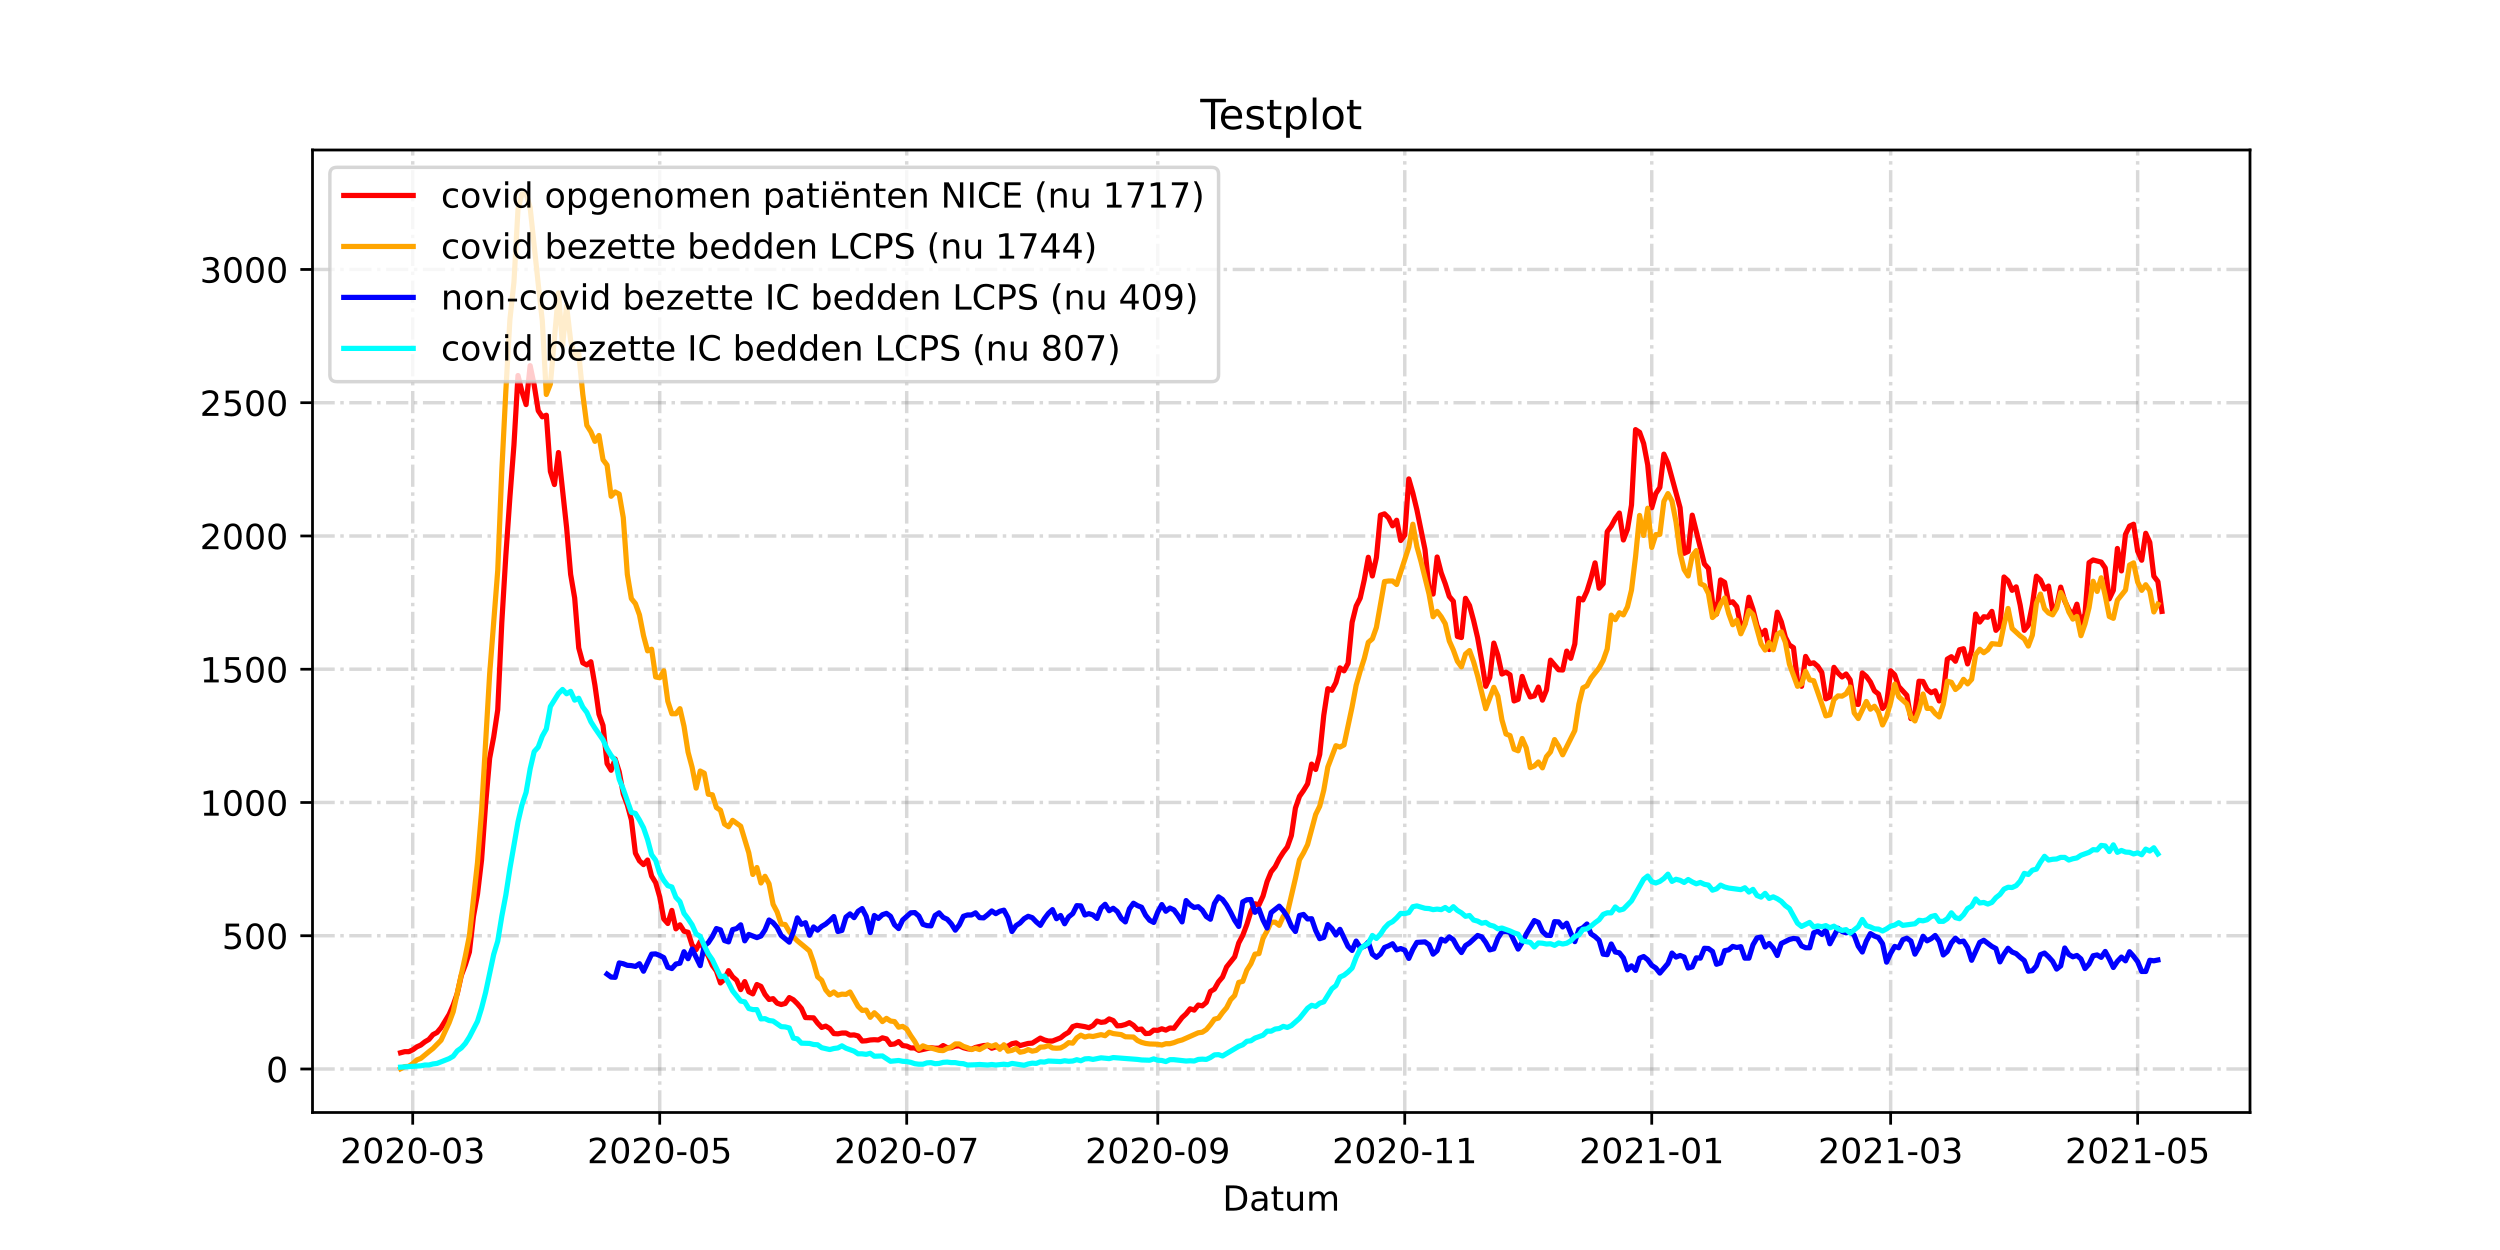 <?xml version="1.0" encoding="utf-8" standalone="no"?>
<!DOCTYPE svg PUBLIC "-//W3C//DTD SVG 1.1//EN"
  "http://www.w3.org/Graphics/SVG/1.1/DTD/svg11.dtd">
<!-- Created with matplotlib (https://matplotlib.org/) -->
<svg height="360pt" version="1.1" viewBox="0 0 720 360" width="720pt" xmlns="http://www.w3.org/2000/svg" xmlns:xlink="http://www.w3.org/1999/xlink">
 <defs>
  <style type="text/css">*{stroke-linecap:butt;stroke-linejoin:round;}</style>
 </defs>
 <g id="figure_1">
  <g id="patch_1">
   <path d="M 0 360 
L 720 360 
L 720 0 
L 0 0 
z
" style="fill:#ffffff;"/>
  </g>
  <g id="axes_1">
   <g id="patch_2">
    <path d="M 90 320.4 
L 648 320.4 
L 648 43.2 
L 90 43.2 
z
" style="fill:#ffffff;"/>
   </g>
   <g id="matplotlib.axis_1">
    <g id="xtick_1">
     <g id="line2d_1">
      <path clip-path="url(#p510f558cf9)" d="M 118.862 320.4 
L 118.862 43.2 
" style="fill:none;stroke:#808080;stroke-dasharray:6.4,1.6,1,1.6;stroke-dashoffset:0;stroke-opacity:0.3;"/>
     </g>
     <g id="line2d_2">
      <defs>
       <path d="M 0 0 
L 0 3.5 
" id="m569bbc6919" style="stroke:#000000;stroke-width:0.8;"/>
      </defs>
      <g>
       <use style="stroke:#000000;stroke-width:0.8;" x="118.862" xlink:href="#m569bbc6919" y="320.4"/>
      </g>
     </g>
     <g id="text_1">
      <!-- 2020-03 -->
      <g transform="translate(97.971 334.998)scale(0.1 -0.1)">
       <defs>
        <path d="M 19.188 8.297 
L 53.609 8.297 
L 53.609 0 
L 7.328 0 
L 7.328 8.297 
Q 12.938 14.109 22.625 23.891 
Q 32.328 33.688 34.812 36.531 
Q 39.547 41.844 41.422 45.531 
Q 43.312 49.219 43.312 52.781 
Q 43.312 58.594 39.234 62.25 
Q 35.156 65.922 28.609 65.922 
Q 23.969 65.922 18.812 64.312 
Q 13.672 62.703 7.812 59.422 
L 7.812 69.391 
Q 13.766 71.781 18.938 73 
Q 24.125 74.219 28.422 74.219 
Q 39.75 74.219 46.484 68.547 
Q 53.219 62.891 53.219 53.422 
Q 53.219 48.922 51.531 44.891 
Q 49.859 40.875 45.406 35.406 
Q 44.188 33.984 37.641 27.219 
Q 31.109 20.453 19.188 8.297 
z
" id="DejaVuSans-50"/>
        <path d="M 31.781 66.406 
Q 24.172 66.406 20.328 58.906 
Q 16.5 51.422 16.5 36.375 
Q 16.5 21.391 20.328 13.891 
Q 24.172 6.391 31.781 6.391 
Q 39.453 6.391 43.281 13.891 
Q 47.125 21.391 47.125 36.375 
Q 47.125 51.422 43.281 58.906 
Q 39.453 66.406 31.781 66.406 
z
M 31.781 74.219 
Q 44.047 74.219 50.516 64.516 
Q 56.984 54.828 56.984 36.375 
Q 56.984 17.969 50.516 8.266 
Q 44.047 -1.422 31.781 -1.422 
Q 19.531 -1.422 13.062 8.266 
Q 6.594 17.969 6.594 36.375 
Q 6.594 54.828 13.062 64.516 
Q 19.531 74.219 31.781 74.219 
z
" id="DejaVuSans-48"/>
        <path d="M 4.891 31.391 
L 31.203 31.391 
L 31.203 23.391 
L 4.891 23.391 
z
" id="DejaVuSans-45"/>
        <path d="M 40.578 39.312 
Q 47.656 37.797 51.625 33 
Q 55.609 28.219 55.609 21.188 
Q 55.609 10.406 48.188 4.484 
Q 40.766 -1.422 27.094 -1.422 
Q 22.516 -1.422 17.656 -0.516 
Q 12.797 0.391 7.625 2.203 
L 7.625 11.719 
Q 11.719 9.328 16.594 8.109 
Q 21.484 6.891 26.812 6.891 
Q 36.078 6.891 40.938 10.547 
Q 45.797 14.203 45.797 21.188 
Q 45.797 27.641 41.281 31.266 
Q 36.766 34.906 28.719 34.906 
L 20.219 34.906 
L 20.219 43.016 
L 29.109 43.016 
Q 36.375 43.016 40.234 45.922 
Q 44.094 48.828 44.094 54.297 
Q 44.094 59.906 40.109 62.906 
Q 36.141 65.922 28.719 65.922 
Q 24.656 65.922 20.016 65.031 
Q 15.375 64.156 9.812 62.312 
L 9.812 71.094 
Q 15.438 72.656 20.344 73.438 
Q 25.25 74.219 29.594 74.219 
Q 40.828 74.219 47.359 69.109 
Q 53.906 64.016 53.906 55.328 
Q 53.906 49.266 50.438 45.094 
Q 46.969 40.922 40.578 39.312 
z
" id="DejaVuSans-51"/>
       </defs>
       <use xlink:href="#DejaVuSans-50"/>
       <use x="63.623" xlink:href="#DejaVuSans-48"/>
       <use x="127.246" xlink:href="#DejaVuSans-50"/>
       <use x="190.869" xlink:href="#DejaVuSans-48"/>
       <use x="254.492" xlink:href="#DejaVuSans-45"/>
       <use x="290.576" xlink:href="#DejaVuSans-48"/>
       <use x="354.199" xlink:href="#DejaVuSans-51"/>
      </g>
     </g>
    </g>
    <g id="xtick_2">
     <g id="line2d_3">
      <path clip-path="url(#p510f558cf9)" d="M 189.997 320.4 
L 189.997 43.2 
" style="fill:none;stroke:#808080;stroke-dasharray:6.4,1.6,1,1.6;stroke-dashoffset:0;stroke-opacity:0.3;"/>
     </g>
     <g id="line2d_4">
      <g>
       <use style="stroke:#000000;stroke-width:0.8;" x="189.997" xlink:href="#m569bbc6919" y="320.4"/>
      </g>
     </g>
     <g id="text_2">
      <!-- 2020-05 -->
      <g transform="translate(169.105 334.998)scale(0.1 -0.1)">
       <defs>
        <path d="M 10.797 72.906 
L 49.516 72.906 
L 49.516 64.594 
L 19.828 64.594 
L 19.828 46.734 
Q 21.969 47.469 24.109 47.828 
Q 26.266 48.188 28.422 48.188 
Q 40.625 48.188 47.75 41.5 
Q 54.891 34.812 54.891 23.391 
Q 54.891 11.625 47.562 5.094 
Q 40.234 -1.422 26.906 -1.422 
Q 22.312 -1.422 17.547 -0.641 
Q 12.797 0.141 7.719 1.703 
L 7.719 11.625 
Q 12.109 9.234 16.797 8.062 
Q 21.484 6.891 26.703 6.891 
Q 35.156 6.891 40.078 11.328 
Q 45.016 15.766 45.016 23.391 
Q 45.016 31 40.078 35.438 
Q 35.156 39.891 26.703 39.891 
Q 22.75 39.891 18.812 39.016 
Q 14.891 38.141 10.797 36.281 
z
" id="DejaVuSans-53"/>
       </defs>
       <use xlink:href="#DejaVuSans-50"/>
       <use x="63.623" xlink:href="#DejaVuSans-48"/>
       <use x="127.246" xlink:href="#DejaVuSans-50"/>
       <use x="190.869" xlink:href="#DejaVuSans-48"/>
       <use x="254.492" xlink:href="#DejaVuSans-45"/>
       <use x="290.576" xlink:href="#DejaVuSans-48"/>
       <use x="354.199" xlink:href="#DejaVuSans-53"/>
      </g>
     </g>
    </g>
    <g id="xtick_3">
     <g id="line2d_5">
      <path clip-path="url(#p510f558cf9)" d="M 261.132 320.4 
L 261.132 43.2 
" style="fill:none;stroke:#808080;stroke-dasharray:6.4,1.6,1,1.6;stroke-dashoffset:0;stroke-opacity:0.3;"/>
     </g>
     <g id="line2d_6">
      <g>
       <use style="stroke:#000000;stroke-width:0.8;" x="261.132" xlink:href="#m569bbc6919" y="320.4"/>
      </g>
     </g>
     <g id="text_3">
      <!-- 2020-07 -->
      <g transform="translate(240.24 334.998)scale(0.1 -0.1)">
       <defs>
        <path d="M 8.203 72.906 
L 55.078 72.906 
L 55.078 68.703 
L 28.609 0 
L 18.312 0 
L 43.219 64.594 
L 8.203 64.594 
z
" id="DejaVuSans-55"/>
       </defs>
       <use xlink:href="#DejaVuSans-50"/>
       <use x="63.623" xlink:href="#DejaVuSans-48"/>
       <use x="127.246" xlink:href="#DejaVuSans-50"/>
       <use x="190.869" xlink:href="#DejaVuSans-48"/>
       <use x="254.492" xlink:href="#DejaVuSans-45"/>
       <use x="290.576" xlink:href="#DejaVuSans-48"/>
       <use x="354.199" xlink:href="#DejaVuSans-55"/>
      </g>
     </g>
    </g>
    <g id="xtick_4">
     <g id="line2d_7">
      <path clip-path="url(#p510f558cf9)" d="M 333.433 320.4 
L 333.433 43.2 
" style="fill:none;stroke:#808080;stroke-dasharray:6.4,1.6,1,1.6;stroke-dashoffset:0;stroke-opacity:0.3;"/>
     </g>
     <g id="line2d_8">
      <g>
       <use style="stroke:#000000;stroke-width:0.8;" x="333.433" xlink:href="#m569bbc6919" y="320.4"/>
      </g>
     </g>
     <g id="text_4">
      <!-- 2020-09 -->
      <g transform="translate(312.541 334.998)scale(0.1 -0.1)">
       <defs>
        <path d="M 10.984 1.516 
L 10.984 10.5 
Q 14.703 8.734 18.5 7.812 
Q 22.312 6.891 25.984 6.891 
Q 35.75 6.891 40.891 13.453 
Q 46.047 20.016 46.781 33.406 
Q 43.953 29.203 39.594 26.953 
Q 35.25 24.703 29.984 24.703 
Q 19.047 24.703 12.672 31.312 
Q 6.297 37.938 6.297 49.422 
Q 6.297 60.641 12.938 67.422 
Q 19.578 74.219 30.609 74.219 
Q 43.266 74.219 49.922 64.516 
Q 56.594 54.828 56.594 36.375 
Q 56.594 19.141 48.406 8.859 
Q 40.234 -1.422 26.422 -1.422 
Q 22.703 -1.422 18.891 -0.688 
Q 15.094 0.047 10.984 1.516 
z
M 30.609 32.422 
Q 37.25 32.422 41.125 36.953 
Q 45.016 41.5 45.016 49.422 
Q 45.016 57.281 41.125 61.844 
Q 37.25 66.406 30.609 66.406 
Q 23.969 66.406 20.094 61.844 
Q 16.219 57.281 16.219 49.422 
Q 16.219 41.5 20.094 36.953 
Q 23.969 32.422 30.609 32.422 
z
" id="DejaVuSans-57"/>
       </defs>
       <use xlink:href="#DejaVuSans-50"/>
       <use x="63.623" xlink:href="#DejaVuSans-48"/>
       <use x="127.246" xlink:href="#DejaVuSans-50"/>
       <use x="190.869" xlink:href="#DejaVuSans-48"/>
       <use x="254.492" xlink:href="#DejaVuSans-45"/>
       <use x="290.576" xlink:href="#DejaVuSans-48"/>
       <use x="354.199" xlink:href="#DejaVuSans-57"/>
      </g>
     </g>
    </g>
    <g id="xtick_5">
     <g id="line2d_9">
      <path clip-path="url(#p510f558cf9)" d="M 404.567 320.4 
L 404.567 43.2 
" style="fill:none;stroke:#808080;stroke-dasharray:6.4,1.6,1,1.6;stroke-dashoffset:0;stroke-opacity:0.3;"/>
     </g>
     <g id="line2d_10">
      <g>
       <use style="stroke:#000000;stroke-width:0.8;" x="404.567" xlink:href="#m569bbc6919" y="320.4"/>
      </g>
     </g>
     <g id="text_5">
      <!-- 2020-11 -->
      <g transform="translate(383.676 334.998)scale(0.1 -0.1)">
       <defs>
        <path d="M 12.406 8.297 
L 28.516 8.297 
L 28.516 63.922 
L 10.984 60.406 
L 10.984 69.391 
L 28.422 72.906 
L 38.281 72.906 
L 38.281 8.297 
L 54.391 8.297 
L 54.391 0 
L 12.406 0 
z
" id="DejaVuSans-49"/>
       </defs>
       <use xlink:href="#DejaVuSans-50"/>
       <use x="63.623" xlink:href="#DejaVuSans-48"/>
       <use x="127.246" xlink:href="#DejaVuSans-50"/>
       <use x="190.869" xlink:href="#DejaVuSans-48"/>
       <use x="254.492" xlink:href="#DejaVuSans-45"/>
       <use x="290.576" xlink:href="#DejaVuSans-49"/>
       <use x="354.199" xlink:href="#DejaVuSans-49"/>
      </g>
     </g>
    </g>
    <g id="xtick_6">
     <g id="line2d_11">
      <path clip-path="url(#p510f558cf9)" d="M 475.702 320.4 
L 475.702 43.2 
" style="fill:none;stroke:#808080;stroke-dasharray:6.4,1.6,1,1.6;stroke-dashoffset:0;stroke-opacity:0.3;"/>
     </g>
     <g id="line2d_12">
      <g>
       <use style="stroke:#000000;stroke-width:0.8;" x="475.702" xlink:href="#m569bbc6919" y="320.4"/>
      </g>
     </g>
     <g id="text_6">
      <!-- 2021-01 -->
      <g transform="translate(454.811 334.998)scale(0.1 -0.1)">
       <use xlink:href="#DejaVuSans-50"/>
       <use x="63.623" xlink:href="#DejaVuSans-48"/>
       <use x="127.246" xlink:href="#DejaVuSans-50"/>
       <use x="190.869" xlink:href="#DejaVuSans-49"/>
       <use x="254.492" xlink:href="#DejaVuSans-45"/>
       <use x="290.576" xlink:href="#DejaVuSans-48"/>
       <use x="354.199" xlink:href="#DejaVuSans-49"/>
      </g>
     </g>
    </g>
    <g id="xtick_7">
     <g id="line2d_13">
      <path clip-path="url(#p510f558cf9)" d="M 544.505 320.4 
L 544.505 43.2 
" style="fill:none;stroke:#808080;stroke-dasharray:6.4,1.6,1,1.6;stroke-dashoffset:0;stroke-opacity:0.3;"/>
     </g>
     <g id="line2d_14">
      <g>
       <use style="stroke:#000000;stroke-width:0.8;" x="544.505" xlink:href="#m569bbc6919" y="320.4"/>
      </g>
     </g>
     <g id="text_7">
      <!-- 2021-03 -->
      <g transform="translate(523.613 334.998)scale(0.1 -0.1)">
       <use xlink:href="#DejaVuSans-50"/>
       <use x="63.623" xlink:href="#DejaVuSans-48"/>
       <use x="127.246" xlink:href="#DejaVuSans-50"/>
       <use x="190.869" xlink:href="#DejaVuSans-49"/>
       <use x="254.492" xlink:href="#DejaVuSans-45"/>
       <use x="290.576" xlink:href="#DejaVuSans-48"/>
       <use x="354.199" xlink:href="#DejaVuSans-51"/>
      </g>
     </g>
    </g>
    <g id="xtick_8">
     <g id="line2d_15">
      <path clip-path="url(#p510f558cf9)" d="M 615.639 320.4 
L 615.639 43.2 
" style="fill:none;stroke:#808080;stroke-dasharray:6.4,1.6,1,1.6;stroke-dashoffset:0;stroke-opacity:0.3;"/>
     </g>
     <g id="line2d_16">
      <g>
       <use style="stroke:#000000;stroke-width:0.8;" x="615.639" xlink:href="#m569bbc6919" y="320.4"/>
      </g>
     </g>
     <g id="text_8">
      <!-- 2021-05 -->
      <g transform="translate(594.748 334.998)scale(0.1 -0.1)">
       <use xlink:href="#DejaVuSans-50"/>
       <use x="63.623" xlink:href="#DejaVuSans-48"/>
       <use x="127.246" xlink:href="#DejaVuSans-50"/>
       <use x="190.869" xlink:href="#DejaVuSans-49"/>
       <use x="254.492" xlink:href="#DejaVuSans-45"/>
       <use x="290.576" xlink:href="#DejaVuSans-48"/>
       <use x="354.199" xlink:href="#DejaVuSans-53"/>
      </g>
     </g>
    </g>
    <g id="text_9">
     <!-- Datum -->
     <g transform="translate(352.087 348.677)scale(0.1 -0.1)">
      <defs>
       <path d="M 19.672 64.797 
L 19.672 8.109 
L 31.594 8.109 
Q 46.688 8.109 53.688 14.938 
Q 60.688 21.781 60.688 36.531 
Q 60.688 51.172 53.688 57.984 
Q 46.688 64.797 31.594 64.797 
z
M 9.812 72.906 
L 30.078 72.906 
Q 51.266 72.906 61.172 64.094 
Q 71.094 55.281 71.094 36.531 
Q 71.094 17.672 61.125 8.828 
Q 51.172 0 30.078 0 
L 9.812 0 
z
" id="DejaVuSans-68"/>
       <path d="M 34.281 27.484 
Q 23.391 27.484 19.188 25 
Q 14.984 22.516 14.984 16.5 
Q 14.984 11.719 18.141 8.906 
Q 21.297 6.109 26.703 6.109 
Q 34.188 6.109 38.703 11.406 
Q 43.219 16.703 43.219 25.484 
L 43.219 27.484 
z
M 52.203 31.203 
L 52.203 0 
L 43.219 0 
L 43.219 8.297 
Q 40.141 3.328 35.547 0.953 
Q 30.953 -1.422 24.312 -1.422 
Q 15.922 -1.422 10.953 3.297 
Q 6 8.016 6 15.922 
Q 6 25.141 12.172 29.828 
Q 18.359 34.516 30.609 34.516 
L 43.219 34.516 
L 43.219 35.406 
Q 43.219 41.609 39.141 45 
Q 35.062 48.391 27.688 48.391 
Q 23 48.391 18.547 47.266 
Q 14.109 46.141 10.016 43.891 
L 10.016 52.203 
Q 14.938 54.109 19.578 55.047 
Q 24.219 56 28.609 56 
Q 40.484 56 46.344 49.844 
Q 52.203 43.703 52.203 31.203 
z
" id="DejaVuSans-97"/>
       <path d="M 18.312 70.219 
L 18.312 54.688 
L 36.812 54.688 
L 36.812 47.703 
L 18.312 47.703 
L 18.312 18.016 
Q 18.312 11.328 20.141 9.422 
Q 21.969 7.516 27.594 7.516 
L 36.812 7.516 
L 36.812 0 
L 27.594 0 
Q 17.188 0 13.234 3.875 
Q 9.281 7.766 9.281 18.016 
L 9.281 47.703 
L 2.688 47.703 
L 2.688 54.688 
L 9.281 54.688 
L 9.281 70.219 
z
" id="DejaVuSans-116"/>
       <path d="M 8.5 21.578 
L 8.5 54.688 
L 17.484 54.688 
L 17.484 21.922 
Q 17.484 14.156 20.5 10.266 
Q 23.531 6.391 29.594 6.391 
Q 36.859 6.391 41.078 11.031 
Q 45.312 15.672 45.312 23.688 
L 45.312 54.688 
L 54.297 54.688 
L 54.297 0 
L 45.312 0 
L 45.312 8.406 
Q 42.047 3.422 37.719 1 
Q 33.406 -1.422 27.688 -1.422 
Q 18.266 -1.422 13.375 4.438 
Q 8.5 10.297 8.5 21.578 
z
M 31.109 56 
z
" id="DejaVuSans-117"/>
       <path d="M 52 44.188 
Q 55.375 50.25 60.062 53.125 
Q 64.75 56 71.094 56 
Q 79.641 56 84.281 50.016 
Q 88.922 44.047 88.922 33.016 
L 88.922 0 
L 79.891 0 
L 79.891 32.719 
Q 79.891 40.578 77.094 44.375 
Q 74.312 48.188 68.609 48.188 
Q 61.625 48.188 57.562 43.547 
Q 53.516 38.922 53.516 30.906 
L 53.516 0 
L 44.484 0 
L 44.484 32.719 
Q 44.484 40.625 41.703 44.406 
Q 38.922 48.188 33.109 48.188 
Q 26.219 48.188 22.156 43.531 
Q 18.109 38.875 18.109 30.906 
L 18.109 0 
L 9.078 0 
L 9.078 54.688 
L 18.109 54.688 
L 18.109 46.188 
Q 21.188 51.219 25.484 53.609 
Q 29.781 56 35.688 56 
Q 41.656 56 45.828 52.969 
Q 50 49.953 52 44.188 
z
" id="DejaVuSans-109"/>
      </defs>
      <use xlink:href="#DejaVuSans-68"/>
      <use x="77.002" xlink:href="#DejaVuSans-97"/>
      <use x="138.281" xlink:href="#DejaVuSans-116"/>
      <use x="177.49" xlink:href="#DejaVuSans-117"/>
      <use x="240.869" xlink:href="#DejaVuSans-109"/>
     </g>
    </g>
   </g>
   <g id="matplotlib.axis_2">
    <g id="ytick_1">
     <g id="line2d_17">
      <path clip-path="url(#p510f558cf9)" d="M 90 307.877 
L 648 307.877 
" style="fill:none;stroke:#808080;stroke-dasharray:6.4,1.6,1,1.6;stroke-dashoffset:0;stroke-opacity:0.3;"/>
     </g>
     <g id="line2d_18">
      <defs>
       <path d="M 0 0 
L -3.5 0 
" id="m775568563f" style="stroke:#000000;stroke-width:0.8;"/>
      </defs>
      <g>
       <use style="stroke:#000000;stroke-width:0.8;" x="90" xlink:href="#m775568563f" y="307.877"/>
      </g>
     </g>
     <g id="text_10">
      <!-- 0 -->
      <g transform="translate(76.638 311.676)scale(0.1 -0.1)">
       <use xlink:href="#DejaVuSans-48"/>
      </g>
     </g>
    </g>
    <g id="ytick_2">
     <g id="line2d_19">
      <path clip-path="url(#p510f558cf9)" d="M 90 269.497 
L 648 269.497 
" style="fill:none;stroke:#808080;stroke-dasharray:6.4,1.6,1,1.6;stroke-dashoffset:0;stroke-opacity:0.3;"/>
     </g>
     <g id="line2d_20">
      <g>
       <use style="stroke:#000000;stroke-width:0.8;" x="90" xlink:href="#m775568563f" y="269.497"/>
      </g>
     </g>
     <g id="text_11">
      <!-- 500 -->
      <g transform="translate(63.913 273.296)scale(0.1 -0.1)">
       <use xlink:href="#DejaVuSans-53"/>
       <use x="63.623" xlink:href="#DejaVuSans-48"/>
       <use x="127.246" xlink:href="#DejaVuSans-48"/>
      </g>
     </g>
    </g>
    <g id="ytick_3">
     <g id="line2d_21">
      <path clip-path="url(#p510f558cf9)" d="M 90 231.118 
L 648 231.118 
" style="fill:none;stroke:#808080;stroke-dasharray:6.4,1.6,1,1.6;stroke-dashoffset:0;stroke-opacity:0.3;"/>
     </g>
     <g id="line2d_22">
      <g>
       <use style="stroke:#000000;stroke-width:0.8;" x="90" xlink:href="#m775568563f" y="231.118"/>
      </g>
     </g>
     <g id="text_12">
      <!-- 1000 -->
      <g transform="translate(57.55 234.917)scale(0.1 -0.1)">
       <use xlink:href="#DejaVuSans-49"/>
       <use x="63.623" xlink:href="#DejaVuSans-48"/>
       <use x="127.246" xlink:href="#DejaVuSans-48"/>
       <use x="190.869" xlink:href="#DejaVuSans-48"/>
      </g>
     </g>
    </g>
    <g id="ytick_4">
     <g id="line2d_23">
      <path clip-path="url(#p510f558cf9)" d="M 90 192.738 
L 648 192.738 
" style="fill:none;stroke:#808080;stroke-dasharray:6.4,1.6,1,1.6;stroke-dashoffset:0;stroke-opacity:0.3;"/>
     </g>
     <g id="line2d_24">
      <g>
       <use style="stroke:#000000;stroke-width:0.8;" x="90" xlink:href="#m775568563f" y="192.738"/>
      </g>
     </g>
     <g id="text_13">
      <!-- 1500 -->
      <g transform="translate(57.55 196.537)scale(0.1 -0.1)">
       <use xlink:href="#DejaVuSans-49"/>
       <use x="63.623" xlink:href="#DejaVuSans-53"/>
       <use x="127.246" xlink:href="#DejaVuSans-48"/>
       <use x="190.869" xlink:href="#DejaVuSans-48"/>
      </g>
     </g>
    </g>
    <g id="ytick_5">
     <g id="line2d_25">
      <path clip-path="url(#p510f558cf9)" d="M 90 154.359 
L 648 154.359 
" style="fill:none;stroke:#808080;stroke-dasharray:6.4,1.6,1,1.6;stroke-dashoffset:0;stroke-opacity:0.3;"/>
     </g>
     <g id="line2d_26">
      <g>
       <use style="stroke:#000000;stroke-width:0.8;" x="90" xlink:href="#m775568563f" y="154.359"/>
      </g>
     </g>
     <g id="text_14">
      <!-- 2000 -->
      <g transform="translate(57.55 158.158)scale(0.1 -0.1)">
       <use xlink:href="#DejaVuSans-50"/>
       <use x="63.623" xlink:href="#DejaVuSans-48"/>
       <use x="127.246" xlink:href="#DejaVuSans-48"/>
       <use x="190.869" xlink:href="#DejaVuSans-48"/>
      </g>
     </g>
    </g>
    <g id="ytick_6">
     <g id="line2d_27">
      <path clip-path="url(#p510f558cf9)" d="M 90 115.979 
L 648 115.979 
" style="fill:none;stroke:#808080;stroke-dasharray:6.4,1.6,1,1.6;stroke-dashoffset:0;stroke-opacity:0.3;"/>
     </g>
     <g id="line2d_28">
      <g>
       <use style="stroke:#000000;stroke-width:0.8;" x="90" xlink:href="#m775568563f" y="115.979"/>
      </g>
     </g>
     <g id="text_15">
      <!-- 2500 -->
      <g transform="translate(57.55 119.778)scale(0.1 -0.1)">
       <use xlink:href="#DejaVuSans-50"/>
       <use x="63.623" xlink:href="#DejaVuSans-53"/>
       <use x="127.246" xlink:href="#DejaVuSans-48"/>
       <use x="190.869" xlink:href="#DejaVuSans-48"/>
      </g>
     </g>
    </g>
    <g id="ytick_7">
     <g id="line2d_29">
      <path clip-path="url(#p510f558cf9)" d="M 90 77.6 
L 648 77.6 
" style="fill:none;stroke:#808080;stroke-dasharray:6.4,1.6,1,1.6;stroke-dashoffset:0;stroke-opacity:0.3;"/>
     </g>
     <g id="line2d_30">
      <g>
       <use style="stroke:#000000;stroke-width:0.8;" x="90" xlink:href="#m775568563f" y="77.6"/>
      </g>
     </g>
     <g id="text_16">
      <!-- 3000 -->
      <g transform="translate(57.55 81.399)scale(0.1 -0.1)">
       <use xlink:href="#DejaVuSans-51"/>
       <use x="63.623" xlink:href="#DejaVuSans-48"/>
       <use x="127.246" xlink:href="#DejaVuSans-48"/>
       <use x="190.869" xlink:href="#DejaVuSans-48"/>
      </g>
     </g>
    </g>
   </g>
   <g id="line2d_31">
    <path clip-path="url(#p510f558cf9)" d="M 115.364 303.194 
L 116.53 302.887 
L 117.696 302.887 
L 118.862 302.35 
L 120.028 301.506 
L 121.194 300.968 
L 122.361 300.047 
L 123.527 299.357 
L 124.693 297.975 
L 125.859 297.361 
L 127.025 295.979 
L 129.357 292.141 
L 130.524 289.455 
L 131.69 286.154 
L 132.856 280.934 
L 134.022 277.864 
L 135.188 274.18 
L 136.354 263.971 
L 137.52 257.523 
L 138.687 247.698 
L 139.853 231.655 
L 141.019 218.376 
L 142.185 212.235 
L 143.351 204.406 
L 144.517 179.305 
L 145.683 159.962 
L 146.85 143.229 
L 148.016 128.184 
L 149.182 108.15 
L 150.348 112.909 
L 151.514 116.516 
L 152.68 105.31 
L 153.846 110.913 
L 155.013 118.282 
L 156.179 120.047 
L 157.345 119.587 
L 158.511 135.783 
L 159.677 139.544 
L 160.843 130.333 
L 163.176 151.902 
L 164.342 165.412 
L 165.508 172.243 
L 166.674 186.597 
L 167.84 190.896 
L 169.006 191.51 
L 170.172 190.589 
L 171.339 197.344 
L 172.505 205.71 
L 173.671 208.934 
L 174.837 219.911 
L 176.003 221.83 
L 177.169 218.606 
L 178.335 222.29 
L 179.502 228.661 
L 180.668 231.809 
L 181.834 236.107 
L 183 245.702 
L 184.166 247.928 
L 185.332 249.003 
L 186.498 247.698 
L 187.665 252.303 
L 188.831 254.222 
L 189.997 258.29 
L 191.163 264.661 
L 192.329 265.966 
L 193.495 262.205 
L 194.661 267.501 
L 195.828 266.35 
L 196.994 268.192 
L 198.16 268.499 
L 199.326 272.184 
L 200.492 273.489 
L 201.658 271.186 
L 202.824 273.489 
L 203.991 275.331 
L 205.157 278.017 
L 206.323 279.629 
L 207.489 283.084 
L 208.655 282.009 
L 209.821 279.553 
L 210.987 281.318 
L 212.154 282.316 
L 213.32 285.003 
L 214.486 282.7 
L 215.652 285.617 
L 216.818 286.231 
L 217.984 283.544 
L 219.15 284.081 
L 220.317 286.384 
L 221.483 287.843 
L 222.649 287.612 
L 223.815 288.917 
L 224.981 289.301 
L 226.147 288.994 
L 227.313 287.305 
L 228.48 287.919 
L 229.646 289.071 
L 230.812 290.452 
L 231.978 293.062 
L 234.31 293.139 
L 235.476 294.674 
L 236.643 295.902 
L 237.809 295.519 
L 238.975 296.209 
L 240.141 297.668 
L 241.307 297.745 
L 242.473 297.514 
L 243.639 297.514 
L 244.806 298.128 
L 245.972 298.052 
L 247.138 298.359 
L 248.304 299.817 
L 249.47 299.74 
L 250.636 299.51 
L 251.803 299.433 
L 252.969 299.51 
L 254.135 298.896 
L 255.301 299.203 
L 256.467 300.815 
L 257.633 300.661 
L 258.799 299.971 
L 259.966 301.122 
L 261.132 301.275 
L 262.298 301.813 
L 263.464 301.813 
L 264.63 302.504 
L 268.129 301.736 
L 269.295 301.89 
L 270.461 301.89 
L 271.627 301.122 
L 272.793 301.736 
L 273.959 301.736 
L 275.125 301.275 
L 276.292 301.199 
L 277.458 301.736 
L 278.624 302.043 
L 279.79 302.197 
L 280.956 301.659 
L 283.288 301.122 
L 284.455 301.045 
L 285.621 301.89 
L 286.787 301.506 
L 287.953 301.659 
L 290.285 301.275 
L 291.451 300.585 
L 292.618 300.354 
L 293.784 301.122 
L 296.116 300.508 
L 297.282 300.431 
L 299.614 298.973 
L 300.781 299.51 
L 301.947 299.817 
L 303.113 299.817 
L 305.445 298.896 
L 306.611 297.975 
L 307.777 297.284 
L 308.944 295.672 
L 310.11 295.288 
L 312.442 295.672 
L 313.608 295.979 
L 314.774 295.365 
L 315.94 294.06 
L 317.107 294.444 
L 318.273 294.29 
L 319.439 293.446 
L 320.605 293.907 
L 321.771 295.442 
L 322.937 295.365 
L 324.103 295.058 
L 325.27 294.521 
L 326.436 295.288 
L 327.602 296.516 
L 328.768 296.363 
L 329.934 297.668 
L 331.1 297.591 
L 332.266 296.67 
L 333.433 296.747 
L 334.599 296.286 
L 335.765 296.67 
L 336.931 296.056 
L 338.097 296.133 
L 340.429 293.062 
L 341.596 291.988 
L 342.762 290.529 
L 343.928 290.913 
L 345.094 289.455 
L 346.26 289.685 
L 347.426 288.687 
L 348.592 285.54 
L 349.759 284.849 
L 350.925 282.777 
L 352.091 281.395 
L 353.257 278.478 
L 355.589 275.561 
L 356.755 271.57 
L 357.922 269.344 
L 359.088 266.273 
L 360.254 262.512 
L 361.42 260.286 
L 362.586 260.593 
L 363.752 258.06 
L 364.918 253.915 
L 366.085 251.075 
L 367.251 249.617 
L 368.417 247.314 
L 369.583 245.472 
L 370.749 243.936 
L 371.915 240.636 
L 373.082 232.73 
L 374.248 229.352 
L 375.414 227.664 
L 376.58 225.745 
L 377.746 220.064 
L 378.912 221.6 
L 380.078 217.301 
L 381.245 206.017 
L 382.411 198.342 
L 383.577 198.802 
L 384.743 196.576 
L 385.909 192.354 
L 387.075 193.199 
L 388.241 191.049 
L 389.408 179.229 
L 390.574 174.546 
L 391.74 172.243 
L 392.906 167.024 
L 394.072 160.499 
L 395.238 165.872 
L 396.404 160.576 
L 397.571 148.371 
L 398.737 147.988 
L 399.903 149.139 
L 401.069 151.442 
L 402.235 149.83 
L 403.401 155.664 
L 404.567 154.128 
L 405.734 137.932 
L 406.9 142 
L 408.066 146.836 
L 410.398 158.273 
L 411.564 169.71 
L 412.73 171.092 
L 413.897 160.423 
L 415.063 164.951 
L 416.229 168.099 
L 417.395 171.783 
L 418.561 173.165 
L 419.727 183.297 
L 420.893 183.604 
L 422.06 172.32 
L 423.226 174.393 
L 424.392 178.691 
L 425.558 183.681 
L 426.724 190.282 
L 427.89 197.651 
L 429.056 195.118 
L 430.223 185.216 
L 431.389 188.747 
L 432.555 194.12 
L 433.721 193.583 
L 434.887 194.35 
L 436.053 201.872 
L 437.219 201.412 
L 438.386 194.811 
L 439.552 198.188 
L 440.718 200.721 
L 441.884 200.414 
L 443.05 197.881 
L 444.216 201.642 
L 445.382 198.725 
L 446.549 190.128 
L 448.881 192.892 
L 450.047 192.968 
L 451.213 187.519 
L 452.379 189.591 
L 453.545 185.446 
L 454.712 172.32 
L 455.878 172.781 
L 457.044 170.248 
L 458.21 166.487 
L 459.376 162.111 
L 460.542 169.403 
L 461.708 168.099 
L 462.875 153.13 
L 464.041 151.519 
L 465.207 149.369 
L 466.373 147.757 
L 467.539 155.51 
L 468.705 152.44 
L 469.871 145.455 
L 471.038 123.732 
L 472.204 124.499 
L 473.37 127.723 
L 474.536 133.864 
L 475.702 146.222 
L 476.868 142.154 
L 478.034 140.388 
L 479.201 130.794 
L 480.367 133.403 
L 483.865 146.222 
L 485.031 159.348 
L 486.197 158.811 
L 487.364 148.371 
L 490.862 162.418 
L 492.028 163.723 
L 493.194 173.395 
L 494.361 176.849 
L 495.527 167.024 
L 496.693 167.715 
L 497.859 173.625 
L 499.025 173.318 
L 500.191 174.7 
L 501.357 180.38 
L 502.524 179.612 
L 503.69 172.013 
L 504.856 175.467 
L 506.022 180.15 
L 507.188 182.913 
L 508.354 181.531 
L 509.52 187.058 
L 510.687 184.371 
L 511.853 176.312 
L 513.019 179.075 
L 514.185 183.527 
L 515.351 185.753 
L 516.517 186.521 
L 517.683 196.192 
L 518.85 197.651 
L 520.016 189.054 
L 521.182 191.126 
L 522.348 190.896 
L 523.514 191.894 
L 524.68 193.659 
L 525.846 201.258 
L 527.013 200.721 
L 528.179 192.201 
L 529.345 193.813 
L 530.511 194.964 
L 531.677 194.12 
L 532.843 195.809 
L 534.009 202.717 
L 535.176 202.87 
L 536.342 193.813 
L 537.508 194.811 
L 538.674 196.423 
L 539.84 198.956 
L 541.006 199.877 
L 542.172 204.022 
L 543.339 202.794 
L 544.505 193.199 
L 545.671 194.35 
L 546.837 197.728 
L 549.169 200.261 
L 550.335 206.939 
L 551.502 205.327 
L 552.668 196.192 
L 553.834 196.269 
L 555 198.572 
L 556.166 199.493 
L 557.332 198.956 
L 558.498 201.872 
L 559.665 199.57 
L 560.831 189.821 
L 561.997 189.13 
L 563.163 190.435 
L 564.329 187.135 
L 565.495 186.828 
L 566.661 191.203 
L 567.828 187.365 
L 568.994 176.849 
L 570.16 179.152 
L 571.326 177.617 
L 572.492 177.77 
L 573.658 176.081 
L 574.824 181.531 
L 575.991 180.303 
L 577.157 166.18 
L 578.323 167.254 
L 579.489 170.017 
L 580.655 169.02 
L 581.821 174.316 
L 582.987 181.531 
L 584.154 180.073 
L 585.32 174.239 
L 586.486 165.949 
L 587.652 167.024 
L 588.818 169.634 
L 589.984 168.789 
L 591.15 175.774 
L 592.317 174.546 
L 593.483 169.096 
L 594.649 173.088 
L 595.815 175.544 
L 596.981 177.233 
L 598.147 174.009 
L 599.313 179.536 
L 600.48 176.849 
L 601.646 162.035 
L 602.812 161.267 
L 605.144 161.881 
L 606.31 163.57 
L 607.476 172.474 
L 608.643 170.017 
L 609.809 157.966 
L 610.975 164.414 
L 612.141 153.898 
L 613.307 151.519 
L 614.473 150.981 
L 615.639 158.734 
L 616.806 161.344 
L 617.972 153.591 
L 619.138 156.201 
L 620.304 165.949 
L 621.47 167.484 
L 622.636 176.081 
L 622.636 176.081 
" style="fill:none;stroke:#ff0000;stroke-linecap:square;stroke-width:1.5;"/>
   </g>
   <g id="line2d_32">
    <path clip-path="url(#p510f558cf9)" d="M 115.364 307.8 
L 116.53 307.186 
L 117.696 307.109 
L 118.862 306.342 
L 120.028 305.267 
L 121.194 304.806 
L 123.527 302.887 
L 124.693 301.966 
L 127.025 299.587 
L 129.357 294.521 
L 130.524 291.374 
L 134.022 275.331 
L 135.188 269.497 
L 137.52 248.388 
L 138.687 233.728 
L 141.019 194.12 
L 143.351 164.261 
L 144.517 135.629 
L 145.683 112.602 
L 146.85 92.107 
L 148.016 81.284 
L 149.182 60.252 
L 150.348 55.8 
L 151.514 55.8 
L 152.68 59.791 
L 155.013 81.821 
L 156.179 92.414 
L 157.345 113.6 
L 158.511 110.606 
L 160.843 84.354 
L 162.009 99.629 
L 163.176 88.039 
L 164.342 98.094 
L 165.508 102.546 
L 166.674 101.779 
L 167.84 113.523 
L 169.006 122.504 
L 170.172 124.346 
L 171.339 127.109 
L 172.505 125.42 
L 173.671 132.406 
L 174.837 133.941 
L 176.003 142.922 
L 177.169 141.693 
L 178.335 142.307 
L 179.502 149.062 
L 180.668 165.412 
L 181.834 172.397 
L 183 173.855 
L 184.166 177.079 
L 185.332 183.067 
L 186.498 187.442 
L 187.665 186.981 
L 188.831 194.964 
L 189.997 195.194 
L 191.163 193.199 
L 192.329 201.949 
L 193.495 205.557 
L 194.661 205.557 
L 195.828 204.099 
L 196.994 209.165 
L 198.16 216.61 
L 199.326 220.986 
L 200.492 226.973 
L 201.658 222.06 
L 202.824 222.674 
L 203.991 228.738 
L 205.157 228.892 
L 206.323 232.576 
L 207.489 233.344 
L 208.655 237.335 
L 209.821 238.103 
L 210.987 236.261 
L 213.32 237.949 
L 215.652 245.625 
L 216.818 251.843 
L 217.984 249.847 
L 219.15 254.299 
L 220.317 252.38 
L 221.483 254.529 
L 222.649 260.44 
L 223.815 262.666 
L 224.981 266.12 
L 226.147 266.273 
L 227.313 268.269 
L 228.48 269.804 
L 229.646 270.956 
L 231.978 272.875 
L 233.144 273.872 
L 234.31 277.173 
L 235.476 281.318 
L 236.643 282.316 
L 237.809 285.079 
L 238.975 286.461 
L 240.141 285.693 
L 241.307 286.614 
L 242.473 286.307 
L 243.639 286.384 
L 244.806 285.693 
L 247.138 289.838 
L 248.304 290.99 
L 249.47 290.913 
L 250.636 292.986 
L 251.803 291.681 
L 252.969 292.755 
L 254.135 294.214 
L 255.301 293.293 
L 256.467 294.06 
L 257.633 294.214 
L 258.799 295.826 
L 259.966 295.595 
L 261.132 296.363 
L 262.298 298.282 
L 263.464 299.971 
L 264.63 302.12 
L 265.796 301.199 
L 266.962 301.659 
L 268.129 301.813 
L 270.461 302.504 
L 271.627 302.58 
L 272.793 301.966 
L 273.959 301.506 
L 275.125 300.661 
L 276.292 300.661 
L 277.458 301.352 
L 278.624 301.736 
L 279.79 302.273 
L 280.956 301.89 
L 282.122 302.273 
L 284.455 300.968 
L 285.621 301.352 
L 286.787 300.892 
L 287.953 302.197 
L 289.119 300.892 
L 290.285 302.734 
L 291.451 302.504 
L 292.618 301.966 
L 293.784 303.041 
L 294.95 302.811 
L 296.116 302.273 
L 297.282 302.734 
L 298.448 302.504 
L 299.614 301.583 
L 300.781 301.506 
L 301.947 301.122 
L 303.113 301.813 
L 304.279 301.89 
L 305.445 301.813 
L 306.611 301.199 
L 307.777 300.278 
L 308.944 300.431 
L 310.11 298.896 
L 311.276 298.128 
L 312.442 298.666 
L 313.608 298.359 
L 314.774 298.512 
L 317.107 297.975 
L 318.273 298.282 
L 319.439 297.284 
L 320.605 297.668 
L 322.937 297.975 
L 324.103 298.589 
L 326.436 298.666 
L 327.602 299.664 
L 328.768 300.201 
L 329.934 300.508 
L 331.1 300.661 
L 333.433 300.738 
L 334.599 300.968 
L 335.765 300.585 
L 336.931 300.585 
L 338.097 300.278 
L 339.263 299.817 
L 340.429 299.51 
L 345.094 297.438 
L 346.26 297.284 
L 347.426 296.516 
L 348.592 295.135 
L 349.759 293.523 
L 350.925 293.216 
L 352.091 291.604 
L 353.257 290.222 
L 354.423 287.919 
L 355.589 286.691 
L 356.755 282.93 
L 357.922 282.623 
L 359.088 279.399 
L 360.254 277.557 
L 361.42 274.794 
L 362.586 274.64 
L 363.752 270.265 
L 364.918 268.116 
L 366.085 265.583 
L 367.251 265.583 
L 368.417 266.504 
L 369.583 263.894 
L 370.749 262.973 
L 373.082 252.994 
L 374.248 247.621 
L 375.414 245.625 
L 376.58 243.246 
L 378.912 234.572 
L 380.078 232.192 
L 381.245 227.587 
L 382.411 220.909 
L 384.743 214.768 
L 385.909 215.152 
L 387.075 214.538 
L 389.408 203.561 
L 390.574 197.344 
L 391.74 193.275 
L 392.906 189.668 
L 394.072 184.986 
L 395.238 183.988 
L 396.404 180.687 
L 398.737 167.484 
L 399.903 167.331 
L 401.069 167.331 
L 402.235 168.329 
L 405.734 157.583 
L 406.9 150.981 
L 408.066 157.429 
L 409.232 161.651 
L 411.564 171.092 
L 412.73 177.617 
L 413.897 176.081 
L 415.063 177.617 
L 416.229 179.612 
L 417.395 184.602 
L 418.561 187.212 
L 419.727 190.435 
L 420.893 192.047 
L 422.06 188.363 
L 423.226 187.365 
L 424.392 190.589 
L 425.558 194.657 
L 427.89 204.099 
L 430.223 197.958 
L 431.389 200.491 
L 432.555 207.322 
L 433.721 211.391 
L 434.887 211.851 
L 436.053 215.766 
L 437.219 216.226 
L 438.386 212.696 
L 439.552 215.382 
L 440.718 221.062 
L 441.884 220.602 
L 443.05 219.45 
L 444.216 221.139 
L 445.382 217.915 
L 446.549 216.533 
L 447.715 213.003 
L 448.881 214.922 
L 450.047 217.378 
L 453.545 210.393 
L 454.712 202.794 
L 455.878 198.111 
L 457.044 197.497 
L 458.21 195.271 
L 460.542 192.354 
L 461.708 190.205 
L 462.875 186.904 
L 464.041 177.156 
L 465.207 178.461 
L 466.373 176.465 
L 467.539 177.079 
L 468.705 174.777 
L 469.871 169.941 
L 471.038 160.346 
L 472.204 148.448 
L 473.37 154.205 
L 474.536 146.376 
L 475.702 157.659 
L 476.868 153.975 
L 478.034 153.898 
L 479.201 144.38 
L 480.367 142.154 
L 481.533 144.303 
L 482.699 150.367 
L 483.865 159.271 
L 485.031 164.03 
L 486.197 165.872 
L 487.364 160.039 
L 488.53 158.58 
L 489.696 168.099 
L 490.862 168.636 
L 492.028 170.939 
L 493.194 177.847 
L 494.361 176.772 
L 495.527 174.009 
L 496.693 172.243 
L 497.859 176.696 
L 499.025 179.919 
L 500.191 178.614 
L 501.357 182.529 
L 502.524 179.919 
L 503.69 175.851 
L 504.856 177.003 
L 507.188 185.446 
L 508.354 187.212 
L 509.52 185.062 
L 510.687 187.135 
L 511.853 182.683 
L 513.019 181.992 
L 514.185 184.986 
L 515.351 191.28 
L 517.683 197.651 
L 518.85 196.96 
L 520.016 193.352 
L 521.182 195.809 
L 522.348 196.039 
L 524.68 202.717 
L 525.846 206.171 
L 527.013 205.864 
L 528.179 201.489 
L 529.345 200.414 
L 530.511 200.491 
L 531.677 199.8 
L 532.843 197.881 
L 534.009 205.327 
L 535.176 206.939 
L 537.508 202.026 
L 538.674 204.252 
L 539.84 203.408 
L 541.006 205.096 
L 542.172 208.781 
L 543.339 206.401 
L 544.505 202.333 
L 545.671 197.037 
L 546.837 200.644 
L 549.169 202.717 
L 550.335 206.478 
L 551.502 207.629 
L 552.668 204.482 
L 553.834 199.877 
L 555 204.022 
L 556.166 204.022 
L 557.332 205.48 
L 558.498 206.478 
L 559.665 202.87 
L 560.831 196.192 
L 561.997 196.499 
L 563.163 198.572 
L 564.329 197.651 
L 565.495 195.655 
L 566.661 196.96 
L 567.828 195.655 
L 568.994 188.516 
L 570.16 186.981 
L 571.326 187.979 
L 572.492 187.135 
L 573.658 185.369 
L 575.991 185.6 
L 577.157 179.919 
L 578.323 175.237 
L 579.489 180.994 
L 581.821 183.143 
L 582.987 183.988 
L 584.154 186.06 
L 585.32 182.913 
L 586.486 173.702 
L 587.652 171.092 
L 588.818 175.314 
L 589.984 176.542 
L 591.15 177.079 
L 592.317 175.16 
L 593.483 170.632 
L 594.649 172.781 
L 595.815 176.235 
L 596.981 178.307 
L 598.147 177.54 
L 599.313 183.067 
L 600.48 179.689 
L 601.646 175.007 
L 602.812 167.408 
L 603.978 170.325 
L 605.144 166.41 
L 606.31 171.553 
L 607.476 177.54 
L 608.643 178.077 
L 609.809 172.858 
L 612.141 169.941 
L 613.307 162.725 
L 614.473 162.111 
L 615.639 167.638 
L 616.806 170.017 
L 617.972 168.406 
L 619.138 170.094 
L 620.304 176.235 
L 621.47 174.009 
L 621.47 174.009 
" style="fill:none;stroke:#ffa500;stroke-linecap:square;stroke-width:1.5;"/>
   </g>
   <g id="line2d_33">
    <path clip-path="url(#p510f558cf9)" d="M 174.837 280.551 
L 176.003 281.395 
L 177.169 281.472 
L 178.335 277.327 
L 179.502 277.557 
L 180.668 278.017 
L 181.834 278.094 
L 183 278.325 
L 184.166 277.557 
L 185.332 279.706 
L 187.665 274.794 
L 188.831 274.717 
L 189.997 275.177 
L 191.163 275.791 
L 192.329 278.555 
L 193.495 278.939 
L 194.661 277.634 
L 195.828 277.403 
L 196.994 274.103 
L 198.16 276.099 
L 199.326 273.335 
L 201.658 278.094 
L 202.824 272.414 
L 203.991 271.493 
L 205.157 269.728 
L 206.323 267.425 
L 207.489 267.809 
L 208.655 270.879 
L 209.821 271.263 
L 210.987 267.732 
L 212.154 267.425 
L 213.32 266.35 
L 214.486 270.956 
L 215.652 269.113 
L 217.984 270.035 
L 219.15 269.574 
L 220.317 267.809 
L 221.483 264.968 
L 222.649 265.736 
L 223.815 267.118 
L 224.981 269.42 
L 227.313 271.339 
L 228.48 268.423 
L 229.646 264.354 
L 230.812 266.197 
L 231.978 265.736 
L 233.144 269.344 
L 234.31 266.964 
L 235.476 267.885 
L 236.643 266.811 
L 237.809 266.12 
L 238.975 265.122 
L 240.141 263.971 
L 241.307 268.269 
L 242.473 267.962 
L 243.639 264.124 
L 244.806 263.203 
L 245.972 264.278 
L 247.138 262.435 
L 248.304 261.668 
L 249.47 263.894 
L 250.636 268.576 
L 251.803 263.664 
L 252.969 264.508 
L 254.135 263.433 
L 255.301 263.049 
L 256.467 263.894 
L 257.633 266.35 
L 258.799 267.425 
L 259.966 264.968 
L 262.298 262.896 
L 263.464 262.819 
L 264.63 263.817 
L 265.796 266.197 
L 266.962 266.58 
L 268.129 266.657 
L 269.295 263.664 
L 270.461 262.896 
L 271.627 264.201 
L 272.793 264.738 
L 273.959 266.043 
L 275.125 267.885 
L 276.292 266.35 
L 277.458 263.894 
L 278.624 263.51 
L 279.79 263.51 
L 280.956 262.896 
L 282.122 264.278 
L 283.288 264.354 
L 284.455 263.433 
L 285.621 262.359 
L 286.787 263.126 
L 287.953 262.435 
L 289.119 262.128 
L 290.285 264.278 
L 291.451 268.269 
L 292.618 266.58 
L 293.784 265.813 
L 294.95 264.585 
L 296.116 263.894 
L 297.282 264.278 
L 298.448 265.506 
L 299.614 266.504 
L 300.781 264.585 
L 301.947 263.049 
L 303.113 261.975 
L 304.279 264.585 
L 305.445 263.664 
L 306.611 266.043 
L 307.777 264.047 
L 308.944 263.126 
L 310.11 260.823 
L 311.276 260.9 
L 312.442 263.51 
L 313.608 263.126 
L 314.774 263.51 
L 315.94 264.508 
L 317.107 261.514 
L 318.273 260.44 
L 319.439 262.282 
L 320.605 261.591 
L 321.771 262.512 
L 322.937 264.508 
L 324.103 265.506 
L 325.27 261.745 
L 326.436 260.133 
L 327.602 260.823 
L 328.768 261.284 
L 329.934 263.587 
L 331.1 265.045 
L 332.266 265.659 
L 333.433 262.666 
L 334.599 260.516 
L 335.765 262.435 
L 336.931 261.514 
L 338.097 262.052 
L 339.263 263.664 
L 340.429 265.506 
L 341.596 259.365 
L 342.762 260.593 
L 343.928 261.361 
L 345.094 261.13 
L 346.26 262.128 
L 347.426 263.971 
L 348.592 264.738 
L 349.759 260.209 
L 350.925 258.29 
L 352.091 259.058 
L 353.257 260.67 
L 354.423 262.742 
L 355.589 265.045 
L 356.755 266.811 
L 357.922 259.749 
L 359.088 259.135 
L 360.254 259.058 
L 361.42 262.742 
L 362.586 261.821 
L 363.752 264.968 
L 364.918 267.271 
L 366.085 262.819 
L 368.417 260.977 
L 369.583 262.282 
L 370.749 264.047 
L 371.915 266.734 
L 373.082 268.269 
L 374.248 263.664 
L 375.414 263.357 
L 376.58 264.661 
L 377.746 264.585 
L 378.912 267.962 
L 380.078 270.342 
L 381.245 269.958 
L 382.411 266.273 
L 383.577 267.425 
L 384.743 269.267 
L 385.909 267.655 
L 388.241 272.568 
L 389.408 273.719 
L 390.574 271.032 
L 391.74 272.875 
L 392.906 272.568 
L 394.072 271.339 
L 395.238 274.794 
L 396.404 275.715 
L 397.571 274.794 
L 398.737 272.875 
L 399.903 272.414 
L 401.069 271.8 
L 402.235 273.565 
L 403.401 273.182 
L 404.567 273.642 
L 405.734 276.022 
L 406.9 273.412 
L 408.066 271.416 
L 410.398 271.263 
L 411.564 272.107 
L 412.73 274.794 
L 413.897 273.796 
L 415.063 270.495 
L 416.229 271.032 
L 417.395 269.804 
L 418.561 270.649 
L 419.727 272.798 
L 420.893 274.333 
L 422.06 272.337 
L 423.226 271.57 
L 425.558 269.42 
L 426.724 269.804 
L 427.89 271.416 
L 429.056 273.565 
L 430.223 273.258 
L 431.389 270.188 
L 432.555 268.346 
L 433.721 268.269 
L 434.887 268.499 
L 437.219 273.335 
L 438.386 271.416 
L 439.552 269.037 
L 441.884 265.122 
L 443.05 265.659 
L 444.216 268.269 
L 445.382 269.344 
L 446.549 269.42 
L 447.715 265.429 
L 448.881 265.506 
L 450.047 266.964 
L 451.213 265.89 
L 452.379 268.73 
L 453.545 271.186 
L 454.712 267.732 
L 455.878 267.194 
L 457.044 266.12 
L 458.21 268.96 
L 459.376 269.728 
L 460.542 270.802 
L 461.708 274.794 
L 462.875 274.947 
L 464.041 271.877 
L 465.207 274.18 
L 466.373 274.41 
L 467.539 275.868 
L 468.705 279.322 
L 469.871 278.171 
L 471.038 279.476 
L 472.204 275.945 
L 473.37 275.484 
L 474.536 276.406 
L 475.702 278.017 
L 476.868 278.785 
L 478.034 280.243 
L 480.367 277.48 
L 481.533 274.487 
L 482.699 275.638 
L 483.865 275.177 
L 485.031 275.638 
L 486.197 278.785 
L 487.364 278.478 
L 488.53 275.868 
L 489.696 275.945 
L 490.862 273.105 
L 492.028 273.182 
L 493.194 274.026 
L 494.361 277.71 
L 495.527 277.327 
L 496.693 273.796 
L 497.859 273.565 
L 499.025 272.568 
L 500.191 272.875 
L 501.357 272.644 
L 502.524 275.945 
L 503.69 275.945 
L 504.856 272.107 
L 506.022 270.111 
L 507.188 269.881 
L 508.354 272.721 
L 509.52 271.723 
L 510.687 273.028 
L 511.853 275.177 
L 513.019 271.723 
L 515.351 270.572 
L 516.517 270.265 
L 517.683 270.418 
L 518.85 272.414 
L 520.016 272.951 
L 521.182 272.951 
L 522.348 268.653 
L 523.514 268.192 
L 524.68 269.113 
L 525.846 267.809 
L 527.013 271.8 
L 529.345 267.348 
L 530.511 268.269 
L 531.677 268.653 
L 532.843 268.346 
L 534.009 269.344 
L 535.176 272.491 
L 536.342 274.18 
L 537.508 271.032 
L 538.674 268.883 
L 539.84 269.574 
L 541.006 270.035 
L 542.172 271.8 
L 543.339 277.096 
L 544.505 274.563 
L 545.671 272.568 
L 546.837 272.951 
L 548.003 270.649 
L 549.169 270.188 
L 550.335 271.032 
L 551.502 274.794 
L 552.668 272.798 
L 553.834 269.651 
L 555 270.956 
L 556.166 270.342 
L 557.332 269.42 
L 558.498 271.109 
L 559.665 275.024 
L 560.831 274.026 
L 561.997 271.57 
L 563.163 270.188 
L 564.329 271.263 
L 565.495 271.032 
L 566.661 272.875 
L 567.828 276.559 
L 570.16 271.416 
L 571.326 270.802 
L 573.658 272.568 
L 574.824 273.182 
L 575.991 277.02 
L 577.157 274.794 
L 578.323 273.105 
L 579.489 274.18 
L 580.655 274.64 
L 581.821 275.715 
L 582.987 276.636 
L 584.154 279.706 
L 585.32 279.553 
L 586.486 278.171 
L 587.652 274.947 
L 588.818 274.487 
L 589.984 275.561 
L 591.15 276.866 
L 592.317 279.092 
L 593.483 278.171 
L 594.649 273.028 
L 595.815 274.87 
L 596.981 275.561 
L 598.147 275.177 
L 599.313 276.175 
L 600.48 278.939 
L 601.646 277.634 
L 602.812 275.254 
L 603.978 275.024 
L 605.144 275.715 
L 606.31 274.026 
L 607.476 276.175 
L 608.643 278.632 
L 609.809 276.866 
L 610.975 275.638 
L 612.141 276.713 
L 613.307 274.103 
L 614.473 275.408 
L 615.639 276.943 
L 616.806 279.783 
L 617.972 279.783 
L 619.138 276.559 
L 620.304 276.713 
L 621.47 276.482 
L 621.47 276.482 
" style="fill:none;stroke:#0000ff;stroke-linecap:square;stroke-width:1.5;"/>
   </g>
   <g id="line2d_34">
    <path clip-path="url(#p510f558cf9)" d="M 115.364 307.339 
L 121.194 306.956 
L 122.361 306.725 
L 123.527 306.725 
L 124.693 306.418 
L 125.859 306.265 
L 129.357 304.883 
L 130.524 304.192 
L 131.69 302.657 
L 132.856 301.813 
L 134.022 300.508 
L 135.188 298.666 
L 137.52 294.137 
L 138.687 290.376 
L 139.853 285.847 
L 142.185 274.87 
L 143.351 271.032 
L 144.517 263.894 
L 145.683 257.753 
L 146.85 250.154 
L 149.182 236.721 
L 150.348 231.732 
L 151.514 228.201 
L 152.68 221.446 
L 153.846 216.457 
L 155.013 215.152 
L 156.179 212.005 
L 157.345 209.932 
L 158.511 203.484 
L 160.843 199.723 
L 162.009 198.572 
L 163.176 199.8 
L 164.342 199.109 
L 165.508 201.642 
L 166.674 201.105 
L 167.84 203.638 
L 169.006 205.173 
L 170.172 207.86 
L 171.339 209.702 
L 173.671 213.079 
L 174.837 215.689 
L 176.003 217.608 
L 177.169 218.99 
L 178.335 224.44 
L 179.502 227.28 
L 181.834 233.958 
L 183 234.265 
L 184.166 236.184 
L 185.332 238.41 
L 186.498 241.787 
L 187.665 246.162 
L 188.831 247.774 
L 189.997 251.459 
L 191.163 253.531 
L 192.329 255.067 
L 193.495 255.45 
L 194.661 258.444 
L 195.828 259.672 
L 196.994 263.049 
L 198.16 264.585 
L 199.326 266.35 
L 200.492 268.96 
L 201.658 269.651 
L 202.824 272.337 
L 203.991 274.717 
L 205.157 276.406 
L 207.489 281.318 
L 208.655 281.088 
L 209.821 283.084 
L 210.987 285.386 
L 213.32 288.303 
L 214.486 288.533 
L 215.652 290.452 
L 216.818 290.759 
L 217.984 290.759 
L 219.15 293.446 
L 220.317 293.369 
L 221.483 293.907 
L 222.649 294.06 
L 224.981 295.672 
L 226.147 295.749 
L 227.313 296.056 
L 228.48 298.973 
L 229.646 299.203 
L 230.812 300.431 
L 233.144 300.508 
L 234.31 300.815 
L 235.476 300.892 
L 236.643 301.736 
L 238.975 302.273 
L 240.141 301.966 
L 241.307 301.813 
L 242.473 301.199 
L 243.639 301.89 
L 245.972 302.734 
L 247.138 303.501 
L 248.304 303.501 
L 249.47 303.655 
L 250.636 303.348 
L 251.803 304.192 
L 254.135 304.116 
L 256.467 305.651 
L 258.799 305.42 
L 259.966 305.651 
L 261.132 305.728 
L 262.298 305.958 
L 263.464 306.342 
L 264.63 306.495 
L 265.796 306.495 
L 266.962 306.111 
L 268.129 306.035 
L 269.295 306.342 
L 270.461 306.265 
L 271.627 305.958 
L 272.793 305.881 
L 273.959 306.035 
L 275.125 306.035 
L 276.292 306.265 
L 277.458 306.342 
L 278.624 306.725 
L 280.956 306.649 
L 282.122 306.572 
L 284.455 306.725 
L 285.621 306.572 
L 286.787 306.725 
L 289.119 306.495 
L 290.285 306.649 
L 291.451 306.265 
L 294.95 306.802 
L 296.116 306.418 
L 297.282 306.188 
L 298.448 306.265 
L 299.614 305.804 
L 300.781 305.881 
L 301.947 305.574 
L 305.445 305.728 
L 306.611 305.497 
L 307.777 305.651 
L 308.944 305.574 
L 310.11 305.19 
L 311.276 305.497 
L 312.442 304.96 
L 313.608 304.883 
L 314.774 305.113 
L 317.107 304.653 
L 319.439 304.883 
L 320.605 304.576 
L 327.602 305.113 
L 328.768 305.267 
L 331.1 305.344 
L 332.266 304.96 
L 333.433 305.344 
L 334.599 305.42 
L 335.765 305.728 
L 336.931 305.19 
L 338.097 305.19 
L 341.596 305.574 
L 342.762 305.497 
L 343.928 305.574 
L 345.094 305.113 
L 346.26 305.037 
L 347.426 305.113 
L 348.592 304.576 
L 349.759 303.809 
L 350.925 303.732 
L 352.091 304.116 
L 356.755 301.352 
L 357.922 300.892 
L 359.088 299.894 
L 360.254 299.74 
L 361.42 298.973 
L 363.752 298.128 
L 364.918 296.977 
L 366.085 296.977 
L 367.251 296.363 
L 368.417 296.209 
L 369.583 295.595 
L 370.749 295.902 
L 371.915 295.365 
L 374.248 293.293 
L 376.58 290.376 
L 377.746 289.531 
L 378.912 289.838 
L 380.078 288.917 
L 381.245 288.533 
L 383.577 284.772 
L 384.743 283.851 
L 385.909 281.395 
L 387.075 280.858 
L 388.241 279.936 
L 389.408 278.785 
L 390.574 275.715 
L 391.74 273.335 
L 392.906 272.337 
L 394.072 271.646 
L 395.238 269.42 
L 396.404 270.265 
L 397.571 269.037 
L 398.737 267.271 
L 399.903 266.043 
L 401.069 265.429 
L 402.235 264.354 
L 403.401 263.049 
L 404.567 263.126 
L 405.734 262.819 
L 406.9 261.13 
L 408.066 260.9 
L 410.398 261.591 
L 411.564 261.668 
L 412.73 261.975 
L 413.897 261.821 
L 415.063 261.975 
L 416.229 261.361 
L 417.395 262.205 
L 418.561 261.13 
L 419.727 262.205 
L 420.893 262.896 
L 422.06 263.894 
L 423.226 263.664 
L 424.392 264.968 
L 425.558 265.275 
L 426.724 265.89 
L 427.89 265.659 
L 429.056 266.427 
L 430.223 266.734 
L 431.389 267.501 
L 432.555 267.271 
L 434.887 268.116 
L 436.053 268.653 
L 437.219 269.037 
L 438.386 270.956 
L 440.718 271.416 
L 441.884 272.721 
L 443.05 271.57 
L 444.216 271.646 
L 445.382 271.877 
L 446.549 271.8 
L 447.715 272.261 
L 448.881 271.57 
L 450.047 271.877 
L 451.213 271.646 
L 452.379 270.956 
L 453.545 269.728 
L 454.712 269.267 
L 455.878 267.655 
L 457.044 267.501 
L 458.21 266.734 
L 459.376 265.736 
L 460.542 264.892 
L 461.708 263.357 
L 462.875 262.896 
L 464.041 262.896 
L 465.207 261.207 
L 466.373 262.128 
L 467.539 261.821 
L 469.871 259.442 
L 473.37 253.224 
L 474.536 252.303 
L 475.702 253.915 
L 476.868 254.299 
L 478.034 253.838 
L 479.201 252.994 
L 480.367 251.766 
L 481.533 253.838 
L 482.699 253.224 
L 483.865 253.531 
L 485.031 254.145 
L 486.197 253.301 
L 487.364 253.992 
L 488.53 254.529 
L 489.696 254.145 
L 490.862 254.683 
L 492.028 254.913 
L 493.194 256.371 
L 494.361 255.988 
L 495.527 254.913 
L 496.693 255.45 
L 497.859 255.757 
L 501.357 256.218 
L 502.524 255.681 
L 503.69 256.909 
L 504.856 256.141 
L 506.022 257.907 
L 507.188 258.367 
L 508.354 257.293 
L 509.52 258.751 
L 510.687 258.29 
L 511.853 258.828 
L 513.019 259.595 
L 514.185 260.823 
L 515.351 261.668 
L 517.683 265.89 
L 518.85 266.811 
L 521.182 265.659 
L 522.348 266.964 
L 523.514 266.657 
L 524.68 266.887 
L 525.846 266.58 
L 527.013 267.194 
L 528.179 266.734 
L 529.345 267.501 
L 530.511 267.962 
L 531.677 267.732 
L 532.843 268.73 
L 535.176 266.887 
L 536.342 264.815 
L 537.508 266.58 
L 538.674 266.964 
L 539.84 267.501 
L 541.006 267.578 
L 542.172 268.116 
L 543.339 267.501 
L 544.505 266.734 
L 545.671 266.427 
L 546.837 265.736 
L 548.003 266.504 
L 551.502 266.043 
L 552.668 265.045 
L 553.834 265.199 
L 555 264.892 
L 556.166 263.971 
L 557.332 263.664 
L 558.498 265.352 
L 559.665 265.352 
L 560.831 264.585 
L 561.997 262.896 
L 563.163 264.278 
L 564.329 264.585 
L 565.495 263.433 
L 566.661 261.668 
L 567.828 260.977 
L 568.994 258.904 
L 570.16 260.056 
L 571.326 259.902 
L 572.492 260.363 
L 573.658 259.902 
L 574.824 258.521 
L 575.991 257.6 
L 577.157 256.064 
L 578.323 255.527 
L 579.489 255.604 
L 580.655 255.067 
L 581.821 253.762 
L 582.987 251.536 
L 584.154 251.843 
L 585.32 250.614 
L 586.486 250.307 
L 587.652 248.312 
L 588.818 246.623 
L 589.984 247.698 
L 591.15 247.467 
L 592.317 247.391 
L 593.483 246.93 
L 594.649 246.93 
L 595.815 247.698 
L 596.981 247.314 
L 598.147 247.084 
L 599.313 246.316 
L 601.646 245.472 
L 602.812 244.704 
L 603.978 244.781 
L 605.144 243.476 
L 606.31 243.629 
L 607.476 245.241 
L 608.643 243.322 
L 609.809 245.472 
L 610.975 244.934 
L 612.141 245.395 
L 613.307 245.472 
L 614.473 245.932 
L 615.639 245.625 
L 616.806 246.162 
L 617.972 244.551 
L 619.138 245.088 
L 620.304 244.167 
L 621.47 245.932 
L 621.47 245.932 
" style="fill:none;stroke:#00ffff;stroke-linecap:square;stroke-width:1.5;"/>
   </g>
   <g id="patch_3">
    <path d="M 90 320.4 
L 90 43.2 
" style="fill:none;stroke:#000000;stroke-linecap:square;stroke-linejoin:miter;stroke-width:0.8;"/>
   </g>
   <g id="patch_4">
    <path d="M 648 320.4 
L 648 43.2 
" style="fill:none;stroke:#000000;stroke-linecap:square;stroke-linejoin:miter;stroke-width:0.8;"/>
   </g>
   <g id="patch_5">
    <path d="M 90 320.4 
L 648 320.4 
" style="fill:none;stroke:#000000;stroke-linecap:square;stroke-linejoin:miter;stroke-width:0.8;"/>
   </g>
   <g id="patch_6">
    <path d="M 90 43.2 
L 648 43.2 
" style="fill:none;stroke:#000000;stroke-linecap:square;stroke-linejoin:miter;stroke-width:0.8;"/>
   </g>
   <g id="text_17">
    <!-- Testplot -->
    <g transform="translate(345.686 37.2)scale(0.12 -0.12)">
     <defs>
      <path d="M -0.297 72.906 
L 61.375 72.906 
L 61.375 64.594 
L 35.5 64.594 
L 35.5 0 
L 25.594 0 
L 25.594 64.594 
L -0.297 64.594 
z
" id="DejaVuSans-84"/>
      <path d="M 56.203 29.594 
L 56.203 25.203 
L 14.891 25.203 
Q 15.484 15.922 20.484 11.062 
Q 25.484 6.203 34.422 6.203 
Q 39.594 6.203 44.453 7.469 
Q 49.312 8.734 54.109 11.281 
L 54.109 2.781 
Q 49.266 0.734 44.188 -0.344 
Q 39.109 -1.422 33.891 -1.422 
Q 20.797 -1.422 13.156 6.188 
Q 5.516 13.812 5.516 26.812 
Q 5.516 40.234 12.766 48.109 
Q 20.016 56 32.328 56 
Q 43.359 56 49.781 48.891 
Q 56.203 41.797 56.203 29.594 
z
M 47.219 32.234 
Q 47.125 39.594 43.094 43.984 
Q 39.062 48.391 32.422 48.391 
Q 24.906 48.391 20.391 44.141 
Q 15.875 39.891 15.188 32.172 
z
" id="DejaVuSans-101"/>
      <path d="M 44.281 53.078 
L 44.281 44.578 
Q 40.484 46.531 36.375 47.5 
Q 32.281 48.484 27.875 48.484 
Q 21.188 48.484 17.844 46.438 
Q 14.5 44.391 14.5 40.281 
Q 14.5 37.156 16.891 35.375 
Q 19.281 33.594 26.516 31.984 
L 29.594 31.297 
Q 39.156 29.25 43.188 25.516 
Q 47.219 21.781 47.219 15.094 
Q 47.219 7.469 41.188 3.016 
Q 35.156 -1.422 24.609 -1.422 
Q 20.219 -1.422 15.453 -0.562 
Q 10.688 0.297 5.422 2 
L 5.422 11.281 
Q 10.406 8.688 15.234 7.391 
Q 20.062 6.109 24.812 6.109 
Q 31.156 6.109 34.562 8.281 
Q 37.984 10.453 37.984 14.406 
Q 37.984 18.062 35.516 20.016 
Q 33.062 21.969 24.703 23.781 
L 21.578 24.516 
Q 13.234 26.266 9.516 29.906 
Q 5.812 33.547 5.812 39.891 
Q 5.812 47.609 11.281 51.797 
Q 16.75 56 26.812 56 
Q 31.781 56 36.172 55.266 
Q 40.578 54.547 44.281 53.078 
z
" id="DejaVuSans-115"/>
      <path d="M 18.109 8.203 
L 18.109 -20.797 
L 9.078 -20.797 
L 9.078 54.688 
L 18.109 54.688 
L 18.109 46.391 
Q 20.953 51.266 25.266 53.625 
Q 29.594 56 35.594 56 
Q 45.562 56 51.781 48.094 
Q 58.016 40.188 58.016 27.297 
Q 58.016 14.406 51.781 6.484 
Q 45.562 -1.422 35.594 -1.422 
Q 29.594 -1.422 25.266 0.953 
Q 20.953 3.328 18.109 8.203 
z
M 48.688 27.297 
Q 48.688 37.203 44.609 42.844 
Q 40.531 48.484 33.406 48.484 
Q 26.266 48.484 22.188 42.844 
Q 18.109 37.203 18.109 27.297 
Q 18.109 17.391 22.188 11.75 
Q 26.266 6.109 33.406 6.109 
Q 40.531 6.109 44.609 11.75 
Q 48.688 17.391 48.688 27.297 
z
" id="DejaVuSans-112"/>
      <path d="M 9.422 75.984 
L 18.406 75.984 
L 18.406 0 
L 9.422 0 
z
" id="DejaVuSans-108"/>
      <path d="M 30.609 48.391 
Q 23.391 48.391 19.188 42.75 
Q 14.984 37.109 14.984 27.297 
Q 14.984 17.484 19.156 11.844 
Q 23.344 6.203 30.609 6.203 
Q 37.797 6.203 41.984 11.859 
Q 46.188 17.531 46.188 27.297 
Q 46.188 37.016 41.984 42.703 
Q 37.797 48.391 30.609 48.391 
z
M 30.609 56 
Q 42.328 56 49.016 48.375 
Q 55.719 40.766 55.719 27.297 
Q 55.719 13.875 49.016 6.219 
Q 42.328 -1.422 30.609 -1.422 
Q 18.844 -1.422 12.172 6.219 
Q 5.516 13.875 5.516 27.297 
Q 5.516 40.766 12.172 48.375 
Q 18.844 56 30.609 56 
z
" id="DejaVuSans-111"/>
     </defs>
     <use xlink:href="#DejaVuSans-84"/>
     <use x="44.084" xlink:href="#DejaVuSans-101"/>
     <use x="105.607" xlink:href="#DejaVuSans-115"/>
     <use x="157.707" xlink:href="#DejaVuSans-116"/>
     <use x="196.916" xlink:href="#DejaVuSans-112"/>
     <use x="260.393" xlink:href="#DejaVuSans-108"/>
     <use x="288.176" xlink:href="#DejaVuSans-111"/>
     <use x="349.357" xlink:href="#DejaVuSans-116"/>
    </g>
   </g>
   <g id="legend_1">
    <g id="patch_7">
     <path d="M 97 109.912 
L 348.947 109.912 
Q 350.947 109.912 350.947 107.912 
L 350.947 50.2 
Q 350.947 48.2 348.947 48.2 
L 97 48.2 
Q 95 48.2 95 50.2 
L 95 107.912 
Q 95 109.912 97 109.912 
z
" style="fill:#ffffff;opacity:0.8;stroke:#cccccc;stroke-linejoin:miter;"/>
    </g>
    <g id="line2d_35">
     <path d="M 99 56.298 
L 119 56.298 
" style="fill:none;stroke:#ff0000;stroke-linecap:square;stroke-width:1.5;"/>
    </g>
    <g id="line2d_36"/>
    <g id="text_18">
     <!-- covid opgenomen patiënten NICE (nu 1717) -->
     <g transform="translate(127 59.798)scale(0.1 -0.1)">
      <defs>
       <path d="M 48.781 52.594 
L 48.781 44.188 
Q 44.969 46.297 41.141 47.344 
Q 37.312 48.391 33.406 48.391 
Q 24.656 48.391 19.812 42.844 
Q 14.984 37.312 14.984 27.297 
Q 14.984 17.281 19.812 11.734 
Q 24.656 6.203 33.406 6.203 
Q 37.312 6.203 41.141 7.25 
Q 44.969 8.297 48.781 10.406 
L 48.781 2.094 
Q 45.016 0.344 40.984 -0.531 
Q 36.969 -1.422 32.422 -1.422 
Q 20.062 -1.422 12.781 6.344 
Q 5.516 14.109 5.516 27.297 
Q 5.516 40.672 12.859 48.328 
Q 20.219 56 33.016 56 
Q 37.156 56 41.109 55.141 
Q 45.062 54.297 48.781 52.594 
z
" id="DejaVuSans-99"/>
       <path d="M 2.984 54.688 
L 12.5 54.688 
L 29.594 8.797 
L 46.688 54.688 
L 56.203 54.688 
L 35.688 0 
L 23.484 0 
z
" id="DejaVuSans-118"/>
       <path d="M 9.422 54.688 
L 18.406 54.688 
L 18.406 0 
L 9.422 0 
z
M 9.422 75.984 
L 18.406 75.984 
L 18.406 64.594 
L 9.422 64.594 
z
" id="DejaVuSans-105"/>
       <path d="M 45.406 46.391 
L 45.406 75.984 
L 54.391 75.984 
L 54.391 0 
L 45.406 0 
L 45.406 8.203 
Q 42.578 3.328 38.25 0.953 
Q 33.938 -1.422 27.875 -1.422 
Q 17.969 -1.422 11.734 6.484 
Q 5.516 14.406 5.516 27.297 
Q 5.516 40.188 11.734 48.094 
Q 17.969 56 27.875 56 
Q 33.938 56 38.25 53.625 
Q 42.578 51.266 45.406 46.391 
z
M 14.797 27.297 
Q 14.797 17.391 18.875 11.75 
Q 22.953 6.109 30.078 6.109 
Q 37.203 6.109 41.297 11.75 
Q 45.406 17.391 45.406 27.297 
Q 45.406 37.203 41.297 42.844 
Q 37.203 48.484 30.078 48.484 
Q 22.953 48.484 18.875 42.844 
Q 14.797 37.203 14.797 27.297 
z
" id="DejaVuSans-100"/>
       <path id="DejaVuSans-32"/>
       <path d="M 45.406 27.984 
Q 45.406 37.75 41.375 43.109 
Q 37.359 48.484 30.078 48.484 
Q 22.859 48.484 18.828 43.109 
Q 14.797 37.75 14.797 27.984 
Q 14.797 18.266 18.828 12.891 
Q 22.859 7.516 30.078 7.516 
Q 37.359 7.516 41.375 12.891 
Q 45.406 18.266 45.406 27.984 
z
M 54.391 6.781 
Q 54.391 -7.172 48.188 -13.984 
Q 42 -20.797 29.203 -20.797 
Q 24.469 -20.797 20.266 -20.094 
Q 16.062 -19.391 12.109 -17.922 
L 12.109 -9.188 
Q 16.062 -11.328 19.922 -12.344 
Q 23.781 -13.375 27.781 -13.375 
Q 36.625 -13.375 41.016 -8.766 
Q 45.406 -4.156 45.406 5.172 
L 45.406 9.625 
Q 42.625 4.781 38.281 2.391 
Q 33.938 0 27.875 0 
Q 17.828 0 11.672 7.656 
Q 5.516 15.328 5.516 27.984 
Q 5.516 40.672 11.672 48.328 
Q 17.828 56 27.875 56 
Q 33.938 56 38.281 53.609 
Q 42.625 51.219 45.406 46.391 
L 45.406 54.688 
L 54.391 54.688 
z
" id="DejaVuSans-103"/>
       <path d="M 54.891 33.016 
L 54.891 0 
L 45.906 0 
L 45.906 32.719 
Q 45.906 40.484 42.875 44.328 
Q 39.844 48.188 33.797 48.188 
Q 26.516 48.188 22.312 43.547 
Q 18.109 38.922 18.109 30.906 
L 18.109 0 
L 9.078 0 
L 9.078 54.688 
L 18.109 54.688 
L 18.109 46.188 
Q 21.344 51.125 25.703 53.562 
Q 30.078 56 35.797 56 
Q 45.219 56 50.047 50.172 
Q 54.891 44.344 54.891 33.016 
z
" id="DejaVuSans-110"/>
       <path d="M 56.203 29.594 
L 56.203 25.203 
L 14.891 25.203 
Q 15.484 15.922 20.484 11.062 
Q 25.484 6.203 34.422 6.203 
Q 39.594 6.203 44.453 7.469 
Q 49.312 8.734 54.109 11.281 
L 54.109 2.781 
Q 49.266 0.734 44.188 -0.344 
Q 39.109 -1.422 33.891 -1.422 
Q 20.797 -1.422 13.156 6.188 
Q 5.516 13.812 5.516 26.812 
Q 5.516 40.234 12.766 48.109 
Q 20.016 56 32.328 56 
Q 43.359 56 49.781 48.891 
Q 56.203 41.797 56.203 29.594 
z
M 47.219 32.234 
Q 47.125 39.594 43.094 43.984 
Q 39.062 48.391 32.422 48.391 
Q 24.906 48.391 20.391 44.141 
Q 15.875 39.891 15.188 32.172 
z
M 36.344 75.781 
L 46.25 75.781 
L 46.25 65.922 
L 36.344 65.922 
z
M 17.25 75.781 
L 27.156 75.781 
L 27.156 65.922 
L 17.25 65.922 
z
" id="DejaVuSans-235"/>
       <path d="M 9.812 72.906 
L 23.094 72.906 
L 55.422 11.922 
L 55.422 72.906 
L 64.984 72.906 
L 64.984 0 
L 51.703 0 
L 19.391 60.984 
L 19.391 0 
L 9.812 0 
z
" id="DejaVuSans-78"/>
       <path d="M 9.812 72.906 
L 19.672 72.906 
L 19.672 0 
L 9.812 0 
z
" id="DejaVuSans-73"/>
       <path d="M 64.406 67.281 
L 64.406 56.891 
Q 59.422 61.531 53.781 63.812 
Q 48.141 66.109 41.797 66.109 
Q 29.297 66.109 22.656 58.469 
Q 16.016 50.828 16.016 36.375 
Q 16.016 21.969 22.656 14.328 
Q 29.297 6.688 41.797 6.688 
Q 48.141 6.688 53.781 8.984 
Q 59.422 11.281 64.406 15.922 
L 64.406 5.609 
Q 59.234 2.094 53.438 0.328 
Q 47.656 -1.422 41.219 -1.422 
Q 24.656 -1.422 15.125 8.703 
Q 5.609 18.844 5.609 36.375 
Q 5.609 53.953 15.125 64.078 
Q 24.656 74.219 41.219 74.219 
Q 47.75 74.219 53.531 72.484 
Q 59.328 70.75 64.406 67.281 
z
" id="DejaVuSans-67"/>
       <path d="M 9.812 72.906 
L 55.906 72.906 
L 55.906 64.594 
L 19.672 64.594 
L 19.672 43.016 
L 54.391 43.016 
L 54.391 34.719 
L 19.672 34.719 
L 19.672 8.297 
L 56.781 8.297 
L 56.781 0 
L 9.812 0 
z
" id="DejaVuSans-69"/>
       <path d="M 31 75.875 
Q 24.469 64.656 21.281 53.656 
Q 18.109 42.672 18.109 31.391 
Q 18.109 20.125 21.312 9.062 
Q 24.516 -2 31 -13.188 
L 23.188 -13.188 
Q 15.875 -1.703 12.234 9.375 
Q 8.594 20.453 8.594 31.391 
Q 8.594 42.281 12.203 53.312 
Q 15.828 64.359 23.188 75.875 
z
" id="DejaVuSans-40"/>
       <path d="M 8.016 75.875 
L 15.828 75.875 
Q 23.141 64.359 26.781 53.312 
Q 30.422 42.281 30.422 31.391 
Q 30.422 20.453 26.781 9.375 
Q 23.141 -1.703 15.828 -13.188 
L 8.016 -13.188 
Q 14.5 -2 17.703 9.062 
Q 20.906 20.125 20.906 31.391 
Q 20.906 42.672 17.703 53.656 
Q 14.5 64.656 8.016 75.875 
z
" id="DejaVuSans-41"/>
      </defs>
      <use xlink:href="#DejaVuSans-99"/>
      <use x="54.98" xlink:href="#DejaVuSans-111"/>
      <use x="116.162" xlink:href="#DejaVuSans-118"/>
      <use x="175.342" xlink:href="#DejaVuSans-105"/>
      <use x="203.125" xlink:href="#DejaVuSans-100"/>
      <use x="266.602" xlink:href="#DejaVuSans-32"/>
      <use x="298.389" xlink:href="#DejaVuSans-111"/>
      <use x="359.57" xlink:href="#DejaVuSans-112"/>
      <use x="423.047" xlink:href="#DejaVuSans-103"/>
      <use x="486.523" xlink:href="#DejaVuSans-101"/>
      <use x="548.047" xlink:href="#DejaVuSans-110"/>
      <use x="611.426" xlink:href="#DejaVuSans-111"/>
      <use x="672.607" xlink:href="#DejaVuSans-109"/>
      <use x="770.02" xlink:href="#DejaVuSans-101"/>
      <use x="831.543" xlink:href="#DejaVuSans-110"/>
      <use x="894.922" xlink:href="#DejaVuSans-32"/>
      <use x="926.709" xlink:href="#DejaVuSans-112"/>
      <use x="990.186" xlink:href="#DejaVuSans-97"/>
      <use x="1051.465" xlink:href="#DejaVuSans-116"/>
      <use x="1090.674" xlink:href="#DejaVuSans-105"/>
      <use x="1118.457" xlink:href="#DejaVuSans-235"/>
      <use x="1179.98" xlink:href="#DejaVuSans-110"/>
      <use x="1243.359" xlink:href="#DejaVuSans-116"/>
      <use x="1282.568" xlink:href="#DejaVuSans-101"/>
      <use x="1344.092" xlink:href="#DejaVuSans-110"/>
      <use x="1407.471" xlink:href="#DejaVuSans-32"/>
      <use x="1439.258" xlink:href="#DejaVuSans-78"/>
      <use x="1514.062" xlink:href="#DejaVuSans-73"/>
      <use x="1543.555" xlink:href="#DejaVuSans-67"/>
      <use x="1613.379" xlink:href="#DejaVuSans-69"/>
      <use x="1676.562" xlink:href="#DejaVuSans-32"/>
      <use x="1708.35" xlink:href="#DejaVuSans-40"/>
      <use x="1747.363" xlink:href="#DejaVuSans-110"/>
      <use x="1810.742" xlink:href="#DejaVuSans-117"/>
      <use x="1874.121" xlink:href="#DejaVuSans-32"/>
      <use x="1905.908" xlink:href="#DejaVuSans-49"/>
      <use x="1969.531" xlink:href="#DejaVuSans-55"/>
      <use x="2033.154" xlink:href="#DejaVuSans-49"/>
      <use x="2096.777" xlink:href="#DejaVuSans-55"/>
      <use x="2160.4" xlink:href="#DejaVuSans-41"/>
     </g>
    </g>
    <g id="line2d_37">
     <path d="M 99 70.977 
L 119 70.977 
" style="fill:none;stroke:#ffa500;stroke-linecap:square;stroke-width:1.5;"/>
    </g>
    <g id="line2d_38"/>
    <g id="text_19">
     <!-- covid bezette bedden LCPS (nu 1744) -->
     <g transform="translate(127 74.477)scale(0.1 -0.1)">
      <defs>
       <path d="M 48.688 27.297 
Q 48.688 37.203 44.609 42.844 
Q 40.531 48.484 33.406 48.484 
Q 26.266 48.484 22.188 42.844 
Q 18.109 37.203 18.109 27.297 
Q 18.109 17.391 22.188 11.75 
Q 26.266 6.109 33.406 6.109 
Q 40.531 6.109 44.609 11.75 
Q 48.688 17.391 48.688 27.297 
z
M 18.109 46.391 
Q 20.953 51.266 25.266 53.625 
Q 29.594 56 35.594 56 
Q 45.562 56 51.781 48.094 
Q 58.016 40.188 58.016 27.297 
Q 58.016 14.406 51.781 6.484 
Q 45.562 -1.422 35.594 -1.422 
Q 29.594 -1.422 25.266 0.953 
Q 20.953 3.328 18.109 8.203 
L 18.109 0 
L 9.078 0 
L 9.078 75.984 
L 18.109 75.984 
z
" id="DejaVuSans-98"/>
       <path d="M 5.516 54.688 
L 48.188 54.688 
L 48.188 46.484 
L 14.406 7.172 
L 48.188 7.172 
L 48.188 0 
L 4.297 0 
L 4.297 8.203 
L 38.094 47.516 
L 5.516 47.516 
z
" id="DejaVuSans-122"/>
       <path d="M 9.812 72.906 
L 19.672 72.906 
L 19.672 8.297 
L 55.172 8.297 
L 55.172 0 
L 9.812 0 
z
" id="DejaVuSans-76"/>
       <path d="M 19.672 64.797 
L 19.672 37.406 
L 32.078 37.406 
Q 38.969 37.406 42.719 40.969 
Q 46.484 44.531 46.484 51.125 
Q 46.484 57.672 42.719 61.234 
Q 38.969 64.797 32.078 64.797 
z
M 9.812 72.906 
L 32.078 72.906 
Q 44.344 72.906 50.609 67.359 
Q 56.891 61.812 56.891 51.125 
Q 56.891 40.328 50.609 34.812 
Q 44.344 29.297 32.078 29.297 
L 19.672 29.297 
L 19.672 0 
L 9.812 0 
z
" id="DejaVuSans-80"/>
       <path d="M 53.516 70.516 
L 53.516 60.891 
Q 47.906 63.578 42.922 64.891 
Q 37.938 66.219 33.297 66.219 
Q 25.25 66.219 20.875 63.094 
Q 16.5 59.969 16.5 54.203 
Q 16.5 49.359 19.406 46.891 
Q 22.312 44.438 30.422 42.922 
L 36.375 41.703 
Q 47.406 39.594 52.656 34.297 
Q 57.906 29 57.906 20.125 
Q 57.906 9.516 50.797 4.047 
Q 43.703 -1.422 29.984 -1.422 
Q 24.812 -1.422 18.969 -0.25 
Q 13.141 0.922 6.891 3.219 
L 6.891 13.375 
Q 12.891 10.016 18.656 8.297 
Q 24.422 6.594 29.984 6.594 
Q 38.422 6.594 43.016 9.906 
Q 47.609 13.234 47.609 19.391 
Q 47.609 24.75 44.312 27.781 
Q 41.016 30.812 33.5 32.328 
L 27.484 33.5 
Q 16.453 35.688 11.516 40.375 
Q 6.594 45.062 6.594 53.422 
Q 6.594 63.094 13.406 68.656 
Q 20.219 74.219 32.172 74.219 
Q 37.312 74.219 42.625 73.281 
Q 47.953 72.359 53.516 70.516 
z
" id="DejaVuSans-83"/>
       <path d="M 37.797 64.312 
L 12.891 25.391 
L 37.797 25.391 
z
M 35.203 72.906 
L 47.609 72.906 
L 47.609 25.391 
L 58.016 25.391 
L 58.016 17.188 
L 47.609 17.188 
L 47.609 0 
L 37.797 0 
L 37.797 17.188 
L 4.891 17.188 
L 4.891 26.703 
z
" id="DejaVuSans-52"/>
      </defs>
      <use xlink:href="#DejaVuSans-99"/>
      <use x="54.98" xlink:href="#DejaVuSans-111"/>
      <use x="116.162" xlink:href="#DejaVuSans-118"/>
      <use x="175.342" xlink:href="#DejaVuSans-105"/>
      <use x="203.125" xlink:href="#DejaVuSans-100"/>
      <use x="266.602" xlink:href="#DejaVuSans-32"/>
      <use x="298.389" xlink:href="#DejaVuSans-98"/>
      <use x="361.865" xlink:href="#DejaVuSans-101"/>
      <use x="423.389" xlink:href="#DejaVuSans-122"/>
      <use x="475.879" xlink:href="#DejaVuSans-101"/>
      <use x="537.402" xlink:href="#DejaVuSans-116"/>
      <use x="576.611" xlink:href="#DejaVuSans-116"/>
      <use x="615.82" xlink:href="#DejaVuSans-101"/>
      <use x="677.344" xlink:href="#DejaVuSans-32"/>
      <use x="709.131" xlink:href="#DejaVuSans-98"/>
      <use x="772.607" xlink:href="#DejaVuSans-101"/>
      <use x="834.131" xlink:href="#DejaVuSans-100"/>
      <use x="897.607" xlink:href="#DejaVuSans-100"/>
      <use x="961.084" xlink:href="#DejaVuSans-101"/>
      <use x="1022.607" xlink:href="#DejaVuSans-110"/>
      <use x="1085.986" xlink:href="#DejaVuSans-32"/>
      <use x="1117.773" xlink:href="#DejaVuSans-76"/>
      <use x="1173.486" xlink:href="#DejaVuSans-67"/>
      <use x="1243.311" xlink:href="#DejaVuSans-80"/>
      <use x="1303.613" xlink:href="#DejaVuSans-83"/>
      <use x="1367.09" xlink:href="#DejaVuSans-32"/>
      <use x="1398.877" xlink:href="#DejaVuSans-40"/>
      <use x="1437.891" xlink:href="#DejaVuSans-110"/>
      <use x="1501.27" xlink:href="#DejaVuSans-117"/>
      <use x="1564.648" xlink:href="#DejaVuSans-32"/>
      <use x="1596.436" xlink:href="#DejaVuSans-49"/>
      <use x="1660.059" xlink:href="#DejaVuSans-55"/>
      <use x="1723.682" xlink:href="#DejaVuSans-52"/>
      <use x="1787.305" xlink:href="#DejaVuSans-52"/>
      <use x="1850.928" xlink:href="#DejaVuSans-41"/>
     </g>
    </g>
    <g id="line2d_39">
     <path d="M 99 85.655 
L 119 85.655 
" style="fill:none;stroke:#0000ff;stroke-linecap:square;stroke-width:1.5;"/>
    </g>
    <g id="line2d_40"/>
    <g id="text_20">
     <!-- non-covid bezette IC bedden LCPS (nu 409) -->
     <g transform="translate(127 89.155)scale(0.1 -0.1)">
      <use xlink:href="#DejaVuSans-110"/>
      <use x="63.379" xlink:href="#DejaVuSans-111"/>
      <use x="124.561" xlink:href="#DejaVuSans-110"/>
      <use x="187.939" xlink:href="#DejaVuSans-45"/>
      <use x="224.023" xlink:href="#DejaVuSans-99"/>
      <use x="279.004" xlink:href="#DejaVuSans-111"/>
      <use x="340.186" xlink:href="#DejaVuSans-118"/>
      <use x="399.365" xlink:href="#DejaVuSans-105"/>
      <use x="427.148" xlink:href="#DejaVuSans-100"/>
      <use x="490.625" xlink:href="#DejaVuSans-32"/>
      <use x="522.412" xlink:href="#DejaVuSans-98"/>
      <use x="585.889" xlink:href="#DejaVuSans-101"/>
      <use x="647.412" xlink:href="#DejaVuSans-122"/>
      <use x="699.902" xlink:href="#DejaVuSans-101"/>
      <use x="761.426" xlink:href="#DejaVuSans-116"/>
      <use x="800.635" xlink:href="#DejaVuSans-116"/>
      <use x="839.844" xlink:href="#DejaVuSans-101"/>
      <use x="901.367" xlink:href="#DejaVuSans-32"/>
      <use x="933.154" xlink:href="#DejaVuSans-73"/>
      <use x="962.646" xlink:href="#DejaVuSans-67"/>
      <use x="1032.471" xlink:href="#DejaVuSans-32"/>
      <use x="1064.258" xlink:href="#DejaVuSans-98"/>
      <use x="1127.734" xlink:href="#DejaVuSans-101"/>
      <use x="1189.258" xlink:href="#DejaVuSans-100"/>
      <use x="1252.734" xlink:href="#DejaVuSans-100"/>
      <use x="1316.211" xlink:href="#DejaVuSans-101"/>
      <use x="1377.734" xlink:href="#DejaVuSans-110"/>
      <use x="1441.113" xlink:href="#DejaVuSans-32"/>
      <use x="1472.9" xlink:href="#DejaVuSans-76"/>
      <use x="1528.613" xlink:href="#DejaVuSans-67"/>
      <use x="1598.438" xlink:href="#DejaVuSans-80"/>
      <use x="1658.74" xlink:href="#DejaVuSans-83"/>
      <use x="1722.217" xlink:href="#DejaVuSans-32"/>
      <use x="1754.004" xlink:href="#DejaVuSans-40"/>
      <use x="1793.018" xlink:href="#DejaVuSans-110"/>
      <use x="1856.396" xlink:href="#DejaVuSans-117"/>
      <use x="1919.775" xlink:href="#DejaVuSans-32"/>
      <use x="1951.562" xlink:href="#DejaVuSans-52"/>
      <use x="2015.186" xlink:href="#DejaVuSans-48"/>
      <use x="2078.809" xlink:href="#DejaVuSans-57"/>
      <use x="2142.432" xlink:href="#DejaVuSans-41"/>
     </g>
    </g>
    <g id="line2d_41">
     <path d="M 99 100.333 
L 119 100.333 
" style="fill:none;stroke:#00ffff;stroke-linecap:square;stroke-width:1.5;"/>
    </g>
    <g id="line2d_42"/>
    <g id="text_21">
     <!-- covid bezette IC bedden LCPS (nu 807) -->
     <g transform="translate(127 103.833)scale(0.1 -0.1)">
      <defs>
       <path d="M 31.781 34.625 
Q 24.75 34.625 20.719 30.859 
Q 16.703 27.094 16.703 20.516 
Q 16.703 13.922 20.719 10.156 
Q 24.75 6.391 31.781 6.391 
Q 38.812 6.391 42.859 10.172 
Q 46.922 13.969 46.922 20.516 
Q 46.922 27.094 42.891 30.859 
Q 38.875 34.625 31.781 34.625 
z
M 21.922 38.812 
Q 15.578 40.375 12.031 44.719 
Q 8.5 49.078 8.5 55.328 
Q 8.5 64.062 14.719 69.141 
Q 20.953 74.219 31.781 74.219 
Q 42.672 74.219 48.875 69.141 
Q 55.078 64.062 55.078 55.328 
Q 55.078 49.078 51.531 44.719 
Q 48 40.375 41.703 38.812 
Q 48.828 37.156 52.797 32.312 
Q 56.781 27.484 56.781 20.516 
Q 56.781 9.906 50.312 4.234 
Q 43.844 -1.422 31.781 -1.422 
Q 19.734 -1.422 13.25 4.234 
Q 6.781 9.906 6.781 20.516 
Q 6.781 27.484 10.781 32.312 
Q 14.797 37.156 21.922 38.812 
z
M 18.312 54.391 
Q 18.312 48.734 21.844 45.562 
Q 25.391 42.391 31.781 42.391 
Q 38.141 42.391 41.719 45.562 
Q 45.312 48.734 45.312 54.391 
Q 45.312 60.062 41.719 63.234 
Q 38.141 66.406 31.781 66.406 
Q 25.391 66.406 21.844 63.234 
Q 18.312 60.062 18.312 54.391 
z
" id="DejaVuSans-56"/>
      </defs>
      <use xlink:href="#DejaVuSans-99"/>
      <use x="54.98" xlink:href="#DejaVuSans-111"/>
      <use x="116.162" xlink:href="#DejaVuSans-118"/>
      <use x="175.342" xlink:href="#DejaVuSans-105"/>
      <use x="203.125" xlink:href="#DejaVuSans-100"/>
      <use x="266.602" xlink:href="#DejaVuSans-32"/>
      <use x="298.389" xlink:href="#DejaVuSans-98"/>
      <use x="361.865" xlink:href="#DejaVuSans-101"/>
      <use x="423.389" xlink:href="#DejaVuSans-122"/>
      <use x="475.879" xlink:href="#DejaVuSans-101"/>
      <use x="537.402" xlink:href="#DejaVuSans-116"/>
      <use x="576.611" xlink:href="#DejaVuSans-116"/>
      <use x="615.82" xlink:href="#DejaVuSans-101"/>
      <use x="677.344" xlink:href="#DejaVuSans-32"/>
      <use x="709.131" xlink:href="#DejaVuSans-73"/>
      <use x="738.623" xlink:href="#DejaVuSans-67"/>
      <use x="808.447" xlink:href="#DejaVuSans-32"/>
      <use x="840.234" xlink:href="#DejaVuSans-98"/>
      <use x="903.711" xlink:href="#DejaVuSans-101"/>
      <use x="965.234" xlink:href="#DejaVuSans-100"/>
      <use x="1028.711" xlink:href="#DejaVuSans-100"/>
      <use x="1092.188" xlink:href="#DejaVuSans-101"/>
      <use x="1153.711" xlink:href="#DejaVuSans-110"/>
      <use x="1217.09" xlink:href="#DejaVuSans-32"/>
      <use x="1248.877" xlink:href="#DejaVuSans-76"/>
      <use x="1304.59" xlink:href="#DejaVuSans-67"/>
      <use x="1374.414" xlink:href="#DejaVuSans-80"/>
      <use x="1434.717" xlink:href="#DejaVuSans-83"/>
      <use x="1498.193" xlink:href="#DejaVuSans-32"/>
      <use x="1529.98" xlink:href="#DejaVuSans-40"/>
      <use x="1568.994" xlink:href="#DejaVuSans-110"/>
      <use x="1632.373" xlink:href="#DejaVuSans-117"/>
      <use x="1695.752" xlink:href="#DejaVuSans-32"/>
      <use x="1727.539" xlink:href="#DejaVuSans-56"/>
      <use x="1791.162" xlink:href="#DejaVuSans-48"/>
      <use x="1854.785" xlink:href="#DejaVuSans-55"/>
      <use x="1918.408" xlink:href="#DejaVuSans-41"/>
     </g>
    </g>
   </g>
  </g>
 </g>
 <defs>
  <clipPath id="p510f558cf9">
   <rect height="277.2" width="558" x="90" y="43.2"/>
  </clipPath>
 </defs>
</svg>
